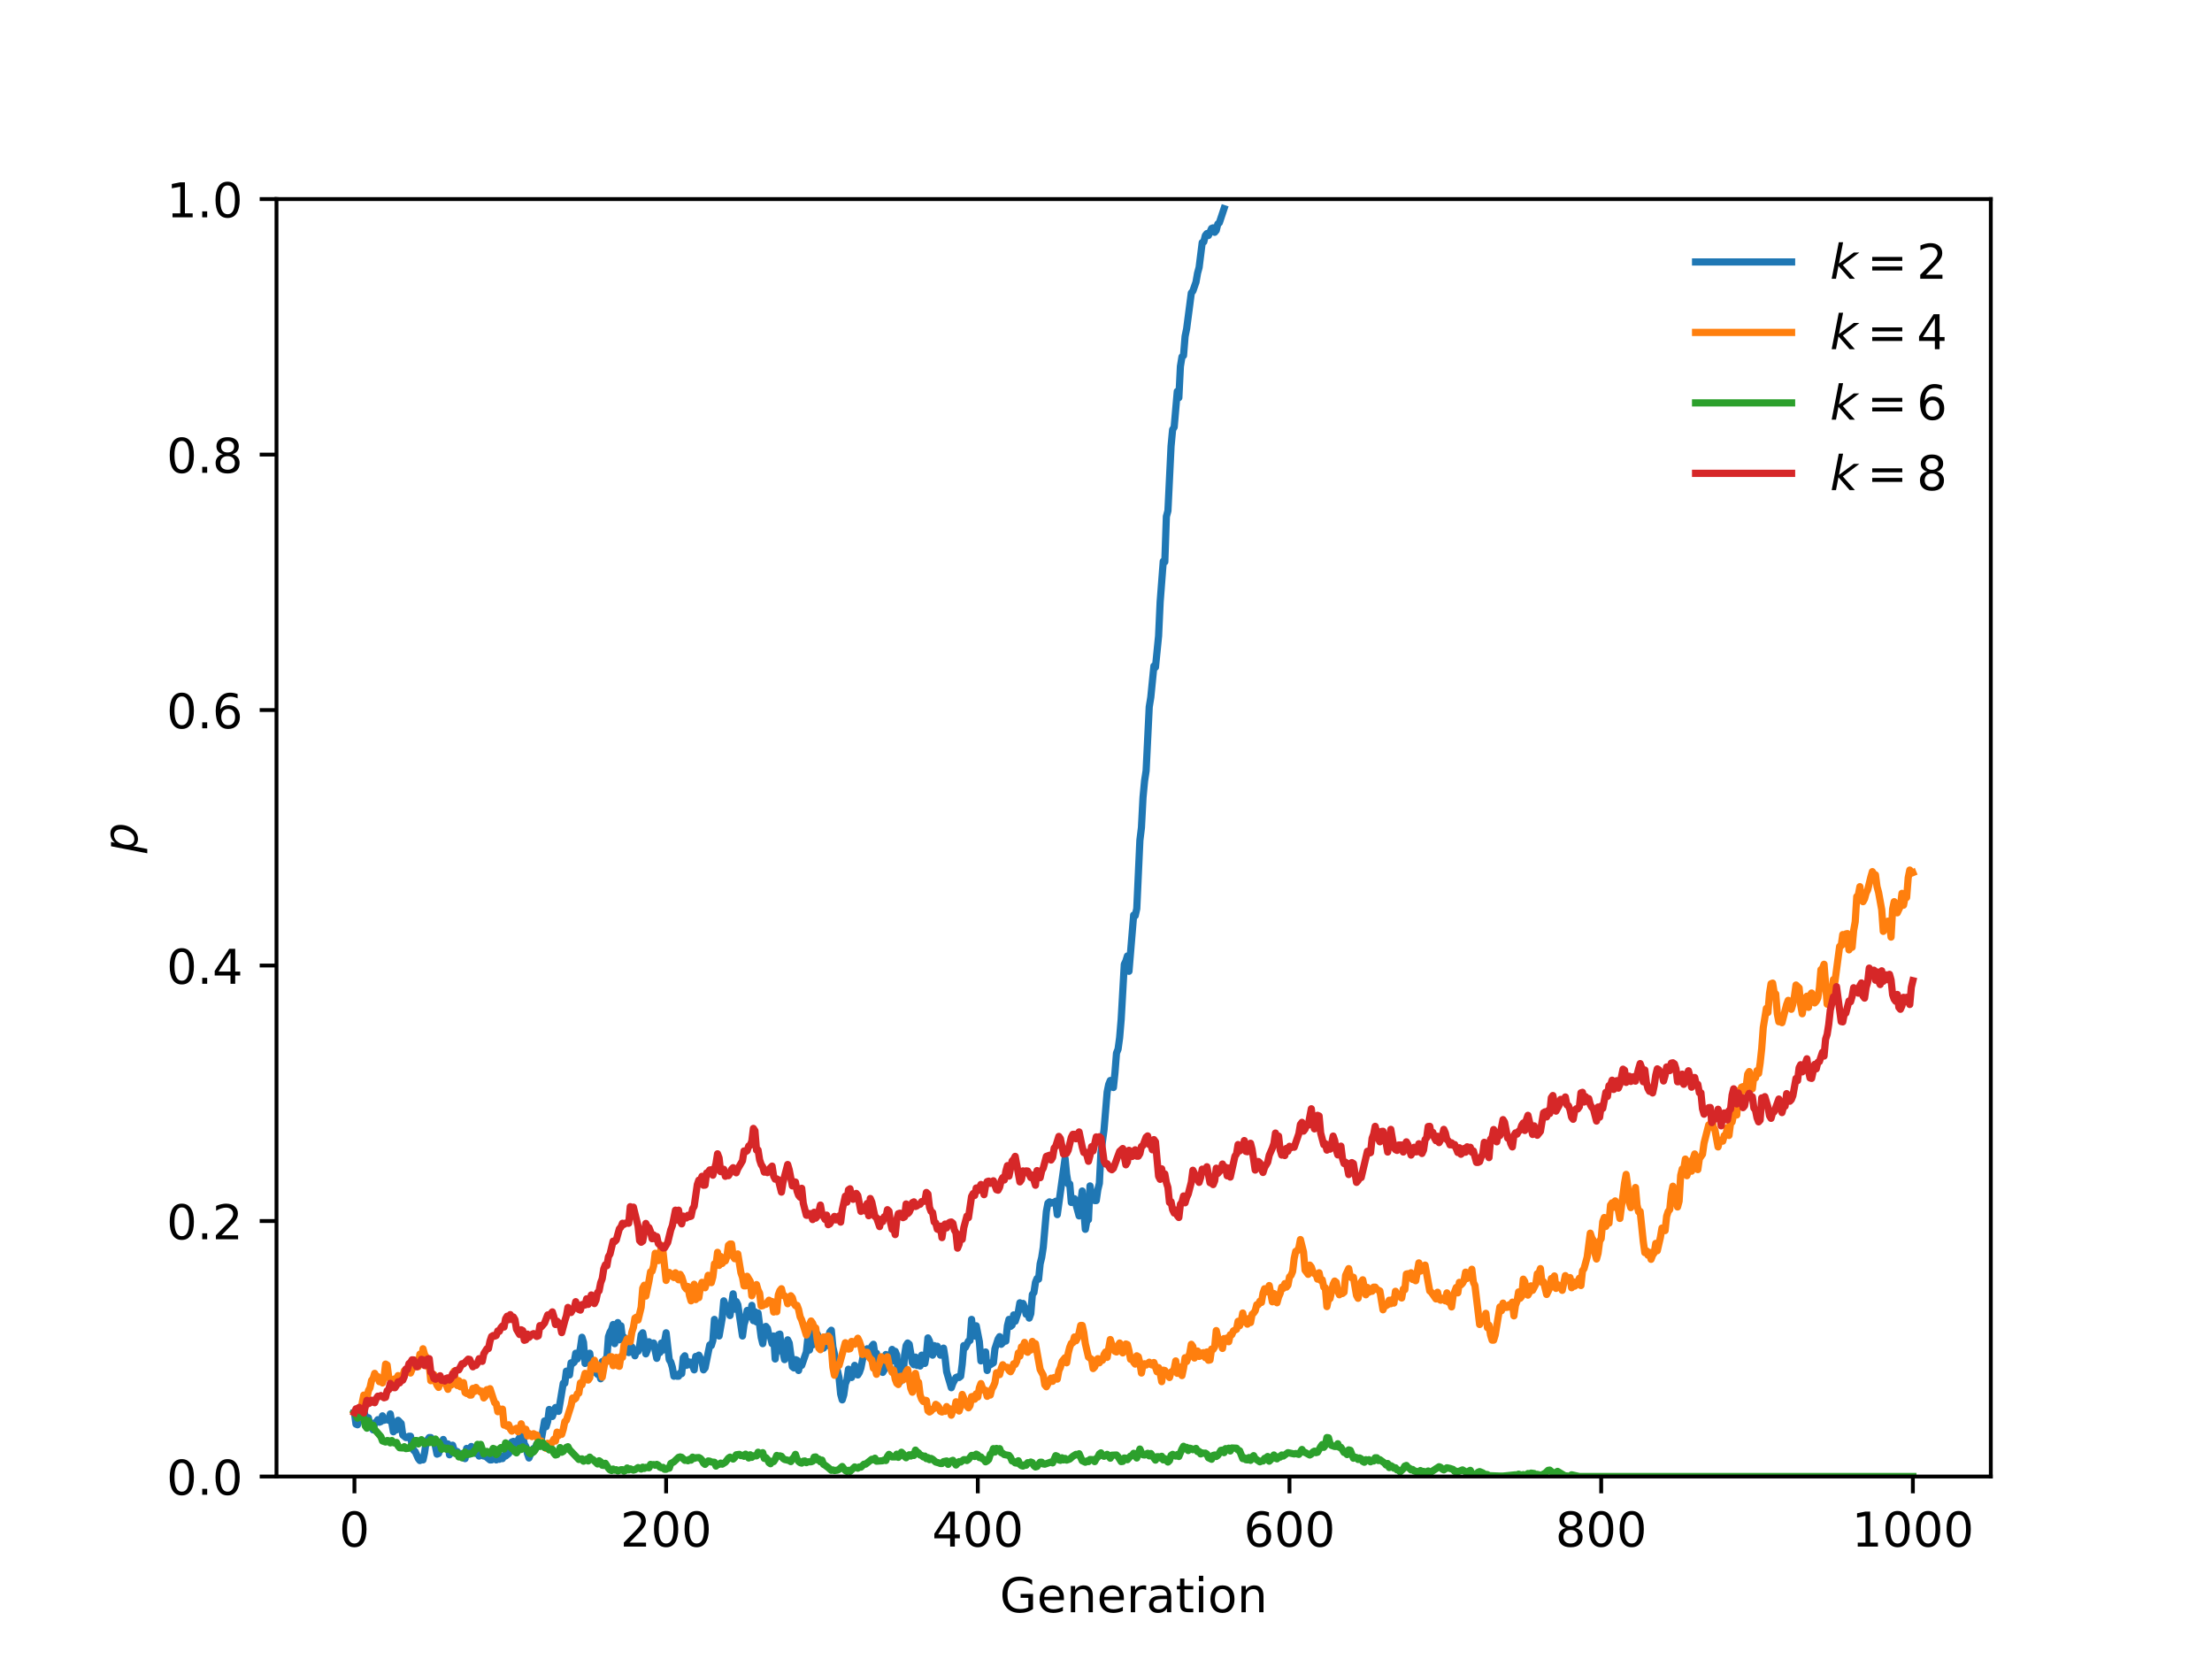 <?xml version="1.0" encoding="utf-8" standalone="no"?>
<!DOCTYPE svg PUBLIC "-//W3C//DTD SVG 1.1//EN"
  "http://www.w3.org/Graphics/SVG/1.1/DTD/svg11.dtd">
<!-- Created with matplotlib (http://matplotlib.org/) -->
<svg height="345.6pt" version="1.1" viewBox="0 0 460.8 345.6" width="460.8pt" xmlns="http://www.w3.org/2000/svg" xmlns:xlink="http://www.w3.org/1999/xlink">
 <defs>
  <style type="text/css">
*{stroke-linecap:butt;stroke-linejoin:round;}
  </style>
 </defs>
 <g id="figure_1">
  <g id="patch_1">
   <path d="M 0 345.6 
L 460.8 345.6 
L 460.8 0 
L 0 0 
z
" style="fill:#ffffff;"/>
  </g>
  <g id="axes_1">
   <g id="patch_2">
    <path d="M 57.6 307.584 
L 414.72 307.584 
L 414.72 41.472 
L 57.6 41.472 
z
" style="fill:#ffffff;"/>
   </g>
   <g id="matplotlib.axis_1">
    <g id="xtick_1">
     <g id="line2d_1">
      <defs>
       <path d="M 0 0 
L 0 3.5 
" id="m382e469e65" style="stroke:#000000;stroke-width:0.8;"/>
      </defs>
      <g>
       <use style="stroke:#000000;stroke-width:0.8;" x="73.833" xlink:href="#m382e469e65" y="307.584"/>
      </g>
     </g>
     <g id="text_1">
      <!-- 0 -->
      <defs>
       <path d="M 31.781 66.406 
Q 24.172 66.406 20.328 58.906 
Q 16.5 51.422 16.5 36.375 
Q 16.5 21.391 20.328 13.891 
Q 24.172 6.391 31.781 6.391 
Q 39.453 6.391 43.281 13.891 
Q 47.125 21.391 47.125 36.375 
Q 47.125 51.422 43.281 58.906 
Q 39.453 66.406 31.781 66.406 
z
M 31.781 74.219 
Q 44.047 74.219 50.516 64.516 
Q 56.984 54.828 56.984 36.375 
Q 56.984 17.969 50.516 8.266 
Q 44.047 -1.422 31.781 -1.422 
Q 19.531 -1.422 13.062 8.266 
Q 6.594 17.969 6.594 36.375 
Q 6.594 54.828 13.062 64.516 
Q 19.531 74.219 31.781 74.219 
z
" id="DejaVuSans-30"/>
      </defs>
      <g transform="translate(70.651 322.182)scale(0.1 -0.1)">
       <use xlink:href="#DejaVuSans-30"/>
      </g>
     </g>
    </g>
    <g id="xtick_2">
     <g id="line2d_2">
      <g>
       <use style="stroke:#000000;stroke-width:0.8;" x="138.764" xlink:href="#m382e469e65" y="307.584"/>
      </g>
     </g>
     <g id="text_2">
      <!-- 200 -->
      <defs>
       <path d="M 19.188 8.297 
L 53.609 8.297 
L 53.609 0 
L 7.328 0 
L 7.328 8.297 
Q 12.938 14.109 22.625 23.891 
Q 32.328 33.688 34.812 36.531 
Q 39.547 41.844 41.422 45.531 
Q 43.312 49.219 43.312 52.781 
Q 43.312 58.594 39.234 62.25 
Q 35.156 65.922 28.609 65.922 
Q 23.969 65.922 18.812 64.312 
Q 13.672 62.703 7.812 59.422 
L 7.812 69.391 
Q 13.766 71.781 18.938 73 
Q 24.125 74.219 28.422 74.219 
Q 39.75 74.219 46.484 68.547 
Q 53.219 62.891 53.219 53.422 
Q 53.219 48.922 51.531 44.891 
Q 49.859 40.875 45.406 35.406 
Q 44.188 33.984 37.641 27.219 
Q 31.109 20.453 19.188 8.297 
z
" id="DejaVuSans-32"/>
      </defs>
      <g transform="translate(129.22 322.182)scale(0.1 -0.1)">
       <use xlink:href="#DejaVuSans-32"/>
       <use x="63.623" xlink:href="#DejaVuSans-30"/>
       <use x="127.246" xlink:href="#DejaVuSans-30"/>
      </g>
     </g>
    </g>
    <g id="xtick_3">
     <g id="line2d_3">
      <g>
       <use style="stroke:#000000;stroke-width:0.8;" x="203.695" xlink:href="#m382e469e65" y="307.584"/>
      </g>
     </g>
     <g id="text_3">
      <!-- 400 -->
      <defs>
       <path d="M 37.797 64.312 
L 12.891 25.391 
L 37.797 25.391 
z
M 35.203 72.906 
L 47.609 72.906 
L 47.609 25.391 
L 58.016 25.391 
L 58.016 17.188 
L 47.609 17.188 
L 47.609 0 
L 37.797 0 
L 37.797 17.188 
L 4.891 17.188 
L 4.891 26.703 
z
" id="DejaVuSans-34"/>
      </defs>
      <g transform="translate(194.151 322.182)scale(0.1 -0.1)">
       <use xlink:href="#DejaVuSans-34"/>
       <use x="63.623" xlink:href="#DejaVuSans-30"/>
       <use x="127.246" xlink:href="#DejaVuSans-30"/>
      </g>
     </g>
    </g>
    <g id="xtick_4">
     <g id="line2d_4">
      <g>
       <use style="stroke:#000000;stroke-width:0.8;" x="268.625" xlink:href="#m382e469e65" y="307.584"/>
      </g>
     </g>
     <g id="text_4">
      <!-- 600 -->
      <defs>
       <path d="M 33.016 40.375 
Q 26.375 40.375 22.484 35.828 
Q 18.609 31.297 18.609 23.391 
Q 18.609 15.531 22.484 10.953 
Q 26.375 6.391 33.016 6.391 
Q 39.656 6.391 43.531 10.953 
Q 47.406 15.531 47.406 23.391 
Q 47.406 31.297 43.531 35.828 
Q 39.656 40.375 33.016 40.375 
z
M 52.594 71.297 
L 52.594 62.312 
Q 48.875 64.062 45.094 64.984 
Q 41.312 65.922 37.594 65.922 
Q 27.828 65.922 22.672 59.328 
Q 17.531 52.734 16.797 39.406 
Q 19.672 43.656 24.016 45.922 
Q 28.375 48.188 33.594 48.188 
Q 44.578 48.188 50.953 41.516 
Q 57.328 34.859 57.328 23.391 
Q 57.328 12.156 50.688 5.359 
Q 44.047 -1.422 33.016 -1.422 
Q 20.359 -1.422 13.672 8.266 
Q 6.984 17.969 6.984 36.375 
Q 6.984 53.656 15.188 63.938 
Q 23.391 74.219 37.203 74.219 
Q 40.922 74.219 44.703 73.484 
Q 48.484 72.75 52.594 71.297 
z
" id="DejaVuSans-36"/>
      </defs>
      <g transform="translate(259.082 322.182)scale(0.1 -0.1)">
       <use xlink:href="#DejaVuSans-36"/>
       <use x="63.623" xlink:href="#DejaVuSans-30"/>
       <use x="127.246" xlink:href="#DejaVuSans-30"/>
      </g>
     </g>
    </g>
    <g id="xtick_5">
     <g id="line2d_5">
      <g>
       <use style="stroke:#000000;stroke-width:0.8;" x="333.556" xlink:href="#m382e469e65" y="307.584"/>
      </g>
     </g>
     <g id="text_5">
      <!-- 800 -->
      <defs>
       <path d="M 31.781 34.625 
Q 24.75 34.625 20.719 30.859 
Q 16.703 27.094 16.703 20.516 
Q 16.703 13.922 20.719 10.156 
Q 24.75 6.391 31.781 6.391 
Q 38.812 6.391 42.859 10.172 
Q 46.922 13.969 46.922 20.516 
Q 46.922 27.094 42.891 30.859 
Q 38.875 34.625 31.781 34.625 
z
M 21.922 38.812 
Q 15.578 40.375 12.031 44.719 
Q 8.5 49.078 8.5 55.328 
Q 8.5 64.062 14.719 69.141 
Q 20.953 74.219 31.781 74.219 
Q 42.672 74.219 48.875 69.141 
Q 55.078 64.062 55.078 55.328 
Q 55.078 49.078 51.531 44.719 
Q 48 40.375 41.703 38.812 
Q 48.828 37.156 52.797 32.312 
Q 56.781 27.484 56.781 20.516 
Q 56.781 9.906 50.312 4.234 
Q 43.844 -1.422 31.781 -1.422 
Q 19.734 -1.422 13.25 4.234 
Q 6.781 9.906 6.781 20.516 
Q 6.781 27.484 10.781 32.312 
Q 14.797 37.156 21.922 38.812 
z
M 18.312 54.391 
Q 18.312 48.734 21.844 45.562 
Q 25.391 42.391 31.781 42.391 
Q 38.141 42.391 41.719 45.562 
Q 45.312 48.734 45.312 54.391 
Q 45.312 60.062 41.719 63.234 
Q 38.141 66.406 31.781 66.406 
Q 25.391 66.406 21.844 63.234 
Q 18.312 60.062 18.312 54.391 
z
" id="DejaVuSans-38"/>
      </defs>
      <g transform="translate(324.013 322.182)scale(0.1 -0.1)">
       <use xlink:href="#DejaVuSans-38"/>
       <use x="63.623" xlink:href="#DejaVuSans-30"/>
       <use x="127.246" xlink:href="#DejaVuSans-30"/>
      </g>
     </g>
    </g>
    <g id="xtick_6">
     <g id="line2d_6">
      <g>
       <use style="stroke:#000000;stroke-width:0.8;" x="398.487" xlink:href="#m382e469e65" y="307.584"/>
      </g>
     </g>
     <g id="text_6">
      <!-- 1000 -->
      <defs>
       <path d="M 12.406 8.297 
L 28.516 8.297 
L 28.516 63.922 
L 10.984 60.406 
L 10.984 69.391 
L 28.422 72.906 
L 38.281 72.906 
L 38.281 8.297 
L 54.391 8.297 
L 54.391 0 
L 12.406 0 
z
" id="DejaVuSans-31"/>
      </defs>
      <g transform="translate(385.762 322.182)scale(0.1 -0.1)">
       <use xlink:href="#DejaVuSans-31"/>
       <use x="63.623" xlink:href="#DejaVuSans-30"/>
       <use x="127.246" xlink:href="#DejaVuSans-30"/>
       <use x="190.869" xlink:href="#DejaVuSans-30"/>
      </g>
     </g>
    </g>
    <g id="text_7">
     <!-- Generation -->
     <defs>
      <path d="M 59.516 10.406 
L 59.516 29.984 
L 43.406 29.984 
L 43.406 38.094 
L 69.281 38.094 
L 69.281 6.781 
Q 63.578 2.734 56.688 0.656 
Q 49.812 -1.422 42 -1.422 
Q 24.906 -1.422 15.25 8.562 
Q 5.609 18.562 5.609 36.375 
Q 5.609 54.25 15.25 64.234 
Q 24.906 74.219 42 74.219 
Q 49.125 74.219 55.547 72.453 
Q 61.969 70.703 67.391 67.281 
L 67.391 56.781 
Q 61.922 61.422 55.766 63.766 
Q 49.609 66.109 42.828 66.109 
Q 29.438 66.109 22.719 58.641 
Q 16.016 51.172 16.016 36.375 
Q 16.016 21.625 22.719 14.156 
Q 29.438 6.688 42.828 6.688 
Q 48.047 6.688 52.141 7.594 
Q 56.25 8.5 59.516 10.406 
z
" id="DejaVuSans-47"/>
      <path d="M 56.203 29.594 
L 56.203 25.203 
L 14.891 25.203 
Q 15.484 15.922 20.484 11.062 
Q 25.484 6.203 34.422 6.203 
Q 39.594 6.203 44.453 7.469 
Q 49.312 8.734 54.109 11.281 
L 54.109 2.781 
Q 49.266 0.734 44.188 -0.344 
Q 39.109 -1.422 33.891 -1.422 
Q 20.797 -1.422 13.156 6.188 
Q 5.516 13.812 5.516 26.812 
Q 5.516 40.234 12.766 48.109 
Q 20.016 56 32.328 56 
Q 43.359 56 49.781 48.891 
Q 56.203 41.797 56.203 29.594 
z
M 47.219 32.234 
Q 47.125 39.594 43.094 43.984 
Q 39.062 48.391 32.422 48.391 
Q 24.906 48.391 20.391 44.141 
Q 15.875 39.891 15.188 32.172 
z
" id="DejaVuSans-65"/>
      <path d="M 54.891 33.016 
L 54.891 0 
L 45.906 0 
L 45.906 32.719 
Q 45.906 40.484 42.875 44.328 
Q 39.844 48.188 33.797 48.188 
Q 26.516 48.188 22.312 43.547 
Q 18.109 38.922 18.109 30.906 
L 18.109 0 
L 9.078 0 
L 9.078 54.688 
L 18.109 54.688 
L 18.109 46.188 
Q 21.344 51.125 25.703 53.562 
Q 30.078 56 35.797 56 
Q 45.219 56 50.047 50.172 
Q 54.891 44.344 54.891 33.016 
z
" id="DejaVuSans-6e"/>
      <path d="M 41.109 46.297 
Q 39.594 47.172 37.812 47.578 
Q 36.031 48 33.891 48 
Q 26.266 48 22.188 43.047 
Q 18.109 38.094 18.109 28.812 
L 18.109 0 
L 9.078 0 
L 9.078 54.688 
L 18.109 54.688 
L 18.109 46.188 
Q 20.953 51.172 25.484 53.578 
Q 30.031 56 36.531 56 
Q 37.453 56 38.578 55.875 
Q 39.703 55.766 41.062 55.516 
z
" id="DejaVuSans-72"/>
      <path d="M 34.281 27.484 
Q 23.391 27.484 19.188 25 
Q 14.984 22.516 14.984 16.5 
Q 14.984 11.719 18.141 8.906 
Q 21.297 6.109 26.703 6.109 
Q 34.188 6.109 38.703 11.406 
Q 43.219 16.703 43.219 25.484 
L 43.219 27.484 
z
M 52.203 31.203 
L 52.203 0 
L 43.219 0 
L 43.219 8.297 
Q 40.141 3.328 35.547 0.953 
Q 30.953 -1.422 24.312 -1.422 
Q 15.922 -1.422 10.953 3.297 
Q 6 8.016 6 15.922 
Q 6 25.141 12.172 29.828 
Q 18.359 34.516 30.609 34.516 
L 43.219 34.516 
L 43.219 35.406 
Q 43.219 41.609 39.141 45 
Q 35.062 48.391 27.688 48.391 
Q 23 48.391 18.547 47.266 
Q 14.109 46.141 10.016 43.891 
L 10.016 52.203 
Q 14.938 54.109 19.578 55.047 
Q 24.219 56 28.609 56 
Q 40.484 56 46.344 49.844 
Q 52.203 43.703 52.203 31.203 
z
" id="DejaVuSans-61"/>
      <path d="M 18.312 70.219 
L 18.312 54.688 
L 36.812 54.688 
L 36.812 47.703 
L 18.312 47.703 
L 18.312 18.016 
Q 18.312 11.328 20.141 9.422 
Q 21.969 7.516 27.594 7.516 
L 36.812 7.516 
L 36.812 0 
L 27.594 0 
Q 17.188 0 13.234 3.875 
Q 9.281 7.766 9.281 18.016 
L 9.281 47.703 
L 2.688 47.703 
L 2.688 54.688 
L 9.281 54.688 
L 9.281 70.219 
z
" id="DejaVuSans-74"/>
      <path d="M 9.422 54.688 
L 18.406 54.688 
L 18.406 0 
L 9.422 0 
z
M 9.422 75.984 
L 18.406 75.984 
L 18.406 64.594 
L 9.422 64.594 
z
" id="DejaVuSans-69"/>
      <path d="M 30.609 48.391 
Q 23.391 48.391 19.188 42.75 
Q 14.984 37.109 14.984 27.297 
Q 14.984 17.484 19.156 11.844 
Q 23.344 6.203 30.609 6.203 
Q 37.797 6.203 41.984 11.859 
Q 46.188 17.531 46.188 27.297 
Q 46.188 37.016 41.984 42.703 
Q 37.797 48.391 30.609 48.391 
z
M 30.609 56 
Q 42.328 56 49.016 48.375 
Q 55.719 40.766 55.719 27.297 
Q 55.719 13.875 49.016 6.219 
Q 42.328 -1.422 30.609 -1.422 
Q 18.844 -1.422 12.172 6.219 
Q 5.516 13.875 5.516 27.297 
Q 5.516 40.766 12.172 48.375 
Q 18.844 56 30.609 56 
z
" id="DejaVuSans-6f"/>
     </defs>
     <g transform="translate(208.267 335.861)scale(0.1 -0.1)">
      <use xlink:href="#DejaVuSans-47"/>
      <use x="77.49" xlink:href="#DejaVuSans-65"/>
      <use x="139.014" xlink:href="#DejaVuSans-6e"/>
      <use x="202.393" xlink:href="#DejaVuSans-65"/>
      <use x="263.916" xlink:href="#DejaVuSans-72"/>
      <use x="305.029" xlink:href="#DejaVuSans-61"/>
      <use x="366.309" xlink:href="#DejaVuSans-74"/>
      <use x="405.518" xlink:href="#DejaVuSans-69"/>
      <use x="433.301" xlink:href="#DejaVuSans-6f"/>
      <use x="494.482" xlink:href="#DejaVuSans-6e"/>
     </g>
    </g>
   </g>
   <g id="matplotlib.axis_2">
    <g id="ytick_1">
     <g id="line2d_7">
      <defs>
       <path d="M 0 0 
L -3.5 0 
" id="m8834956248" style="stroke:#000000;stroke-width:0.8;"/>
      </defs>
      <g>
       <use style="stroke:#000000;stroke-width:0.8;" x="57.6" xlink:href="#m8834956248" y="307.584"/>
      </g>
     </g>
     <g id="text_8">
      <!-- 0.0 -->
      <defs>
       <path d="M 10.688 12.406 
L 21 12.406 
L 21 0 
L 10.688 0 
z
" id="DejaVuSans-2e"/>
      </defs>
      <g transform="translate(34.697 311.383)scale(0.1 -0.1)">
       <use xlink:href="#DejaVuSans-30"/>
       <use x="63.623" xlink:href="#DejaVuSans-2e"/>
       <use x="95.41" xlink:href="#DejaVuSans-30"/>
      </g>
     </g>
    </g>
    <g id="ytick_2">
     <g id="line2d_8">
      <g>
       <use style="stroke:#000000;stroke-width:0.8;" x="57.6" xlink:href="#m8834956248" y="254.362"/>
      </g>
     </g>
     <g id="text_9">
      <!-- 0.2 -->
      <g transform="translate(34.697 258.161)scale(0.1 -0.1)">
       <use xlink:href="#DejaVuSans-30"/>
       <use x="63.623" xlink:href="#DejaVuSans-2e"/>
       <use x="95.41" xlink:href="#DejaVuSans-32"/>
      </g>
     </g>
    </g>
    <g id="ytick_3">
     <g id="line2d_9">
      <g>
       <use style="stroke:#000000;stroke-width:0.8;" x="57.6" xlink:href="#m8834956248" y="201.139"/>
      </g>
     </g>
     <g id="text_10">
      <!-- 0.4 -->
      <g transform="translate(34.697 204.938)scale(0.1 -0.1)">
       <use xlink:href="#DejaVuSans-30"/>
       <use x="63.623" xlink:href="#DejaVuSans-2e"/>
       <use x="95.41" xlink:href="#DejaVuSans-34"/>
      </g>
     </g>
    </g>
    <g id="ytick_4">
     <g id="line2d_10">
      <g>
       <use style="stroke:#000000;stroke-width:0.8;" x="57.6" xlink:href="#m8834956248" y="147.917"/>
      </g>
     </g>
     <g id="text_11">
      <!-- 0.6 -->
      <g transform="translate(34.697 151.716)scale(0.1 -0.1)">
       <use xlink:href="#DejaVuSans-30"/>
       <use x="63.623" xlink:href="#DejaVuSans-2e"/>
       <use x="95.41" xlink:href="#DejaVuSans-36"/>
      </g>
     </g>
    </g>
    <g id="ytick_5">
     <g id="line2d_11">
      <g>
       <use style="stroke:#000000;stroke-width:0.8;" x="57.6" xlink:href="#m8834956248" y="94.694"/>
      </g>
     </g>
     <g id="text_12">
      <!-- 0.8 -->
      <g transform="translate(34.697 98.494)scale(0.1 -0.1)">
       <use xlink:href="#DejaVuSans-30"/>
       <use x="63.623" xlink:href="#DejaVuSans-2e"/>
       <use x="95.41" xlink:href="#DejaVuSans-38"/>
      </g>
     </g>
    </g>
    <g id="ytick_6">
     <g id="line2d_12">
      <g>
       <use style="stroke:#000000;stroke-width:0.8;" x="57.6" xlink:href="#m8834956248" y="41.472"/>
      </g>
     </g>
     <g id="text_13">
      <!-- 1.0 -->
      <g transform="translate(34.697 45.271)scale(0.1 -0.1)">
       <use xlink:href="#DejaVuSans-31"/>
       <use x="63.623" xlink:href="#DejaVuSans-2e"/>
       <use x="95.41" xlink:href="#DejaVuSans-30"/>
      </g>
     </g>
    </g>
    <g id="text_14">
     <!-- $p$ -->
     <defs>
      <path d="M 49.609 33.688 
Q 49.609 40.875 46.484 44.672 
Q 43.359 48.484 37.5 48.484 
Q 33.5 48.484 29.859 46.438 
Q 26.219 44.391 23.391 40.484 
Q 20.609 36.625 18.938 31.156 
Q 17.281 25.688 17.281 20.312 
Q 17.281 13.484 20.406 9.797 
Q 23.531 6.109 29.297 6.109 
Q 33.547 6.109 37.188 8.109 
Q 40.828 10.109 43.406 13.922 
Q 46.188 17.922 47.891 23.344 
Q 49.609 28.766 49.609 33.688 
z
M 21.781 46.391 
Q 25.391 51.125 30.297 53.562 
Q 35.203 56 41.219 56 
Q 49.609 56 54.25 50.5 
Q 58.891 45.016 58.891 35.109 
Q 58.891 27 56 19.656 
Q 53.125 12.312 47.703 6.5 
Q 44.094 2.641 39.547 0.609 
Q 35.016 -1.422 29.984 -1.422 
Q 24.172 -1.422 20.219 1 
Q 16.266 3.422 14.312 8.203 
L 8.688 -20.797 
L -0.297 -20.797 
L 14.406 54.688 
L 23.391 54.688 
z
" id="DejaVuSans-Oblique-70"/>
     </defs>
     <g transform="translate(28.597 177.728)rotate(-90)scale(0.1 -0.1)">
      <use xlink:href="#DejaVuSans-Oblique-70"/>
     </g>
    </g>
   </g>
   <g id="line2d_13">
    <path clip-path="url(#pafbe6abe62)" d="M 73.833 294.278 
L 74.157 296.673 
L 74.482 296.806 
L 74.807 295.742 
L 75.131 295.077 
L 75.456 295.343 
L 75.781 293.879 
L 76.43 296.274 
L 76.755 295.343 
L 77.079 297.339 
L 77.404 297.339 
L 77.729 297.871 
L 78.053 296.407 
L 78.378 296.274 
L 78.703 295.742 
L 79.027 296.274 
L 79.352 296.141 
L 79.677 294.944 
L 80.001 295.875 
L 80.326 295.742 
L 80.65 295.742 
L 80.975 295.875 
L 81.3 294.545 
L 81.949 298.27 
L 82.274 297.206 
L 82.598 297.871 
L 82.923 295.875 
L 83.572 296.54 
L 83.897 298.935 
L 84.546 299.468 
L 84.871 299.468 
L 85.196 299.201 
L 85.52 299.201 
L 85.845 301.064 
L 86.17 302.129 
L 86.494 302.395 
L 87.144 303.858 
L 87.468 304.258 
L 87.793 303.725 
L 88.118 304.125 
L 88.442 302.661 
L 88.767 300.399 
L 89.416 299.468 
L 89.741 299.468 
L 90.065 300 
L 90.39 300.266 
L 90.715 301.33 
L 91.039 302.927 
L 91.364 302.794 
L 92.338 299.867 
L 92.663 300.798 
L 92.987 301.064 
L 93.312 300.798 
L 93.637 303.06 
L 93.961 302.262 
L 94.286 301.064 
L 94.611 302.129 
L 95.26 302.395 
L 95.585 303.326 
L 95.909 302.794 
L 96.234 303.06 
L 96.559 303.725 
L 96.883 303.858 
L 97.208 301.73 
L 97.857 302.927 
L 98.182 301.33 
L 98.506 302.129 
L 98.831 301.73 
L 99.156 302.794 
L 99.48 302.661 
L 99.805 303.326 
L 100.13 302.528 
L 100.454 303.193 
L 100.779 303.326 
L 101.104 303.326 
L 102.078 304.125 
L 102.402 304.125 
L 102.727 303.193 
L 103.052 302.661 
L 103.376 304.125 
L 103.701 303.725 
L 104.026 303.991 
L 104.35 303.725 
L 104.675 303.858 
L 105 303.193 
L 105.324 303.326 
L 105.974 302.794 
L 106.298 301.197 
L 106.623 300.399 
L 106.947 300.266 
L 107.272 300.931 
L 107.597 301.064 
L 107.921 300 
L 108.246 299.468 
L 108.571 300 
L 108.895 299.068 
L 109.22 300.798 
L 109.545 301.33 
L 109.869 302.794 
L 110.194 303.725 
L 110.519 302.927 
L 110.843 302.661 
L 111.168 301.73 
L 111.493 301.863 
L 111.817 300.798 
L 112.142 300.399 
L 112.467 299.468 
L 112.791 299.734 
L 113.441 296.008 
L 113.765 297.206 
L 114.09 296.141 
L 114.415 293.613 
L 114.739 294.012 
L 115.064 295.077 
L 115.713 293.214 
L 116.038 293.879 
L 116.362 294.012 
L 117.336 288.158 
L 117.661 288.158 
L 117.986 285.63 
L 118.31 285.896 
L 118.635 286.428 
L 118.96 283.9 
L 119.284 284.033 
L 119.609 283.767 
L 119.934 281.904 
L 120.258 283.102 
L 120.583 282.303 
L 120.908 280.84 
L 121.232 278.578 
L 121.557 279.642 
L 121.882 284.033 
L 122.206 282.037 
L 122.531 282.569 
L 122.856 281.904 
L 123.18 284.698 
L 123.505 284.432 
L 123.83 285.63 
L 124.479 286.295 
L 124.803 286.162 
L 125.128 287.226 
L 125.453 283.634 
L 125.777 284.166 
L 126.102 283.102 
L 126.427 282.836 
L 126.751 278.445 
L 127.076 277.513 
L 127.401 276.981 
L 127.725 275.917 
L 128.05 279.908 
L 128.375 278.179 
L 128.699 275.518 
L 129.024 279.11 
L 129.349 276.183 
L 129.673 278.844 
L 129.998 278.578 
L 130.323 279.908 
L 130.647 279.243 
L 130.972 281.771 
L 131.297 280.308 
L 131.621 280.574 
L 132.271 282.436 
L 132.595 281.239 
L 132.92 281.505 
L 133.245 280.308 
L 133.569 278.046 
L 133.894 277.646 
L 134.218 279.509 
L 134.543 282.037 
L 134.868 281.239 
L 135.192 279.509 
L 135.517 280.308 
L 135.842 280.441 
L 136.166 279.775 
L 136.816 282.969 
L 137.14 281.505 
L 137.465 281.771 
L 137.79 279.775 
L 138.114 281.239 
L 138.764 277.646 
L 139.413 283.235 
L 139.738 283.767 
L 140.062 284.831 
L 140.387 286.694 
L 140.712 286.295 
L 141.036 286.694 
L 141.361 286.694 
L 141.686 286.029 
L 142.01 286.162 
L 142.335 282.836 
L 142.659 282.436 
L 142.984 284.432 
L 143.309 283.634 
L 143.633 284.299 
L 143.958 283.767 
L 144.283 284.432 
L 144.607 285.364 
L 144.932 282.569 
L 145.257 282.836 
L 145.581 282.303 
L 146.231 283.634 
L 146.555 285.364 
L 146.88 284.964 
L 147.854 280.174 
L 148.179 280.308 
L 148.503 279.243 
L 148.828 274.852 
L 149.153 276.582 
L 149.477 276.848 
L 149.802 278.312 
L 150.451 274.586 
L 150.776 270.994 
L 151.425 272.856 
L 151.75 272.59 
L 152.074 274.054 
L 152.724 269.53 
L 153.048 272.723 
L 153.373 271.127 
L 153.698 271.792 
L 154.672 278.312 
L 154.996 275.917 
L 155.321 274.852 
L 155.646 272.989 
L 155.97 274.054 
L 156.295 274.32 
L 156.62 271.925 
L 156.944 275.118 
L 157.269 273.256 
L 157.594 275.384 
L 157.918 273.522 
L 158.568 278.578 
L 158.892 279.908 
L 159.217 277.513 
L 159.542 276.316 
L 159.866 276.715 
L 160.191 278.179 
L 160.515 278.578 
L 160.84 279.908 
L 161.165 278.312 
L 161.489 283.102 
L 161.814 279.642 
L 162.139 278.046 
L 162.463 277.913 
L 162.788 281.505 
L 163.113 281.638 
L 163.437 283.235 
L 163.762 282.17 
L 164.087 279.11 
L 164.411 279.775 
L 165.061 284.698 
L 165.385 284.964 
L 165.71 283.235 
L 166.035 283.368 
L 166.359 285.497 
L 166.684 283.9 
L 167.009 284.432 
L 167.658 282.569 
L 167.983 281.638 
L 168.307 278.578 
L 168.632 281.239 
L 168.957 279.376 
L 169.281 280.174 
L 169.606 276.449 
L 169.93 277.779 
L 170.255 277.913 
L 170.904 279.642 
L 171.229 279.11 
L 171.554 280.84 
L 171.878 280.308 
L 172.203 278.445 
L 172.528 280.308 
L 172.852 277.513 
L 173.177 277.114 
L 173.502 280.574 
L 173.826 282.037 
L 174.151 284.964 
L 174.476 285.63 
L 174.8 287.093 
L 175.125 290.42 
L 175.45 291.617 
L 175.774 290.553 
L 176.099 288.291 
L 176.424 287.493 
L 176.748 285.231 
L 177.073 285.896 
L 177.398 286.96 
L 177.722 285.896 
L 178.047 284.432 
L 178.696 286.428 
L 179.021 285.896 
L 179.345 284.964 
L 179.995 281.638 
L 180.644 280.973 
L 180.969 282.17 
L 181.293 282.037 
L 181.618 280.441 
L 181.943 280.041 
L 182.267 282.17 
L 182.592 281.904 
L 182.917 284.698 
L 183.241 284.432 
L 183.566 285.63 
L 183.891 285.896 
L 184.215 285.364 
L 184.54 282.17 
L 184.865 283.767 
L 185.189 284.432 
L 185.839 281.106 
L 186.163 283.501 
L 186.488 281.505 
L 186.813 282.303 
L 187.137 286.561 
L 187.462 287.892 
L 187.786 286.295 
L 188.111 287.226 
L 188.436 282.303 
L 188.76 280.308 
L 189.085 279.775 
L 189.41 280.041 
L 190.059 283.9 
L 190.384 284.299 
L 190.708 282.703 
L 191.033 284.432 
L 191.358 284.432 
L 191.682 284.565 
L 192.007 282.303 
L 192.656 284.033 
L 192.981 282.17 
L 193.306 278.711 
L 193.63 279.376 
L 193.955 281.239 
L 194.28 282.303 
L 194.604 280.308 
L 194.929 281.638 
L 195.254 280.441 
L 195.903 282.303 
L 196.552 280.84 
L 196.877 282.836 
L 197.201 285.763 
L 198.175 289.089 
L 198.5 288.158 
L 199.149 286.96 
L 199.474 286.827 
L 199.799 286.96 
L 200.123 286.694 
L 200.448 284.166 
L 200.773 280.308 
L 201.097 280.707 
L 201.747 279.376 
L 202.071 279.243 
L 202.396 274.852 
L 202.721 278.179 
L 203.045 278.312 
L 203.37 276.183 
L 204.019 279.509 
L 204.344 283.501 
L 204.669 282.703 
L 204.993 282.703 
L 205.318 281.638 
L 205.642 285.497 
L 205.967 283.9 
L 206.292 284.299 
L 206.941 283.9 
L 207.266 280.973 
L 207.915 278.977 
L 208.24 278.445 
L 208.564 280.041 
L 209.214 279.376 
L 209.538 279.376 
L 209.863 276.183 
L 210.188 274.852 
L 210.512 276.316 
L 210.837 276.05 
L 211.162 273.921 
L 211.486 275.251 
L 212.136 273.256 
L 212.46 271.393 
L 212.785 272.191 
L 213.11 271.526 
L 213.434 272.324 
L 213.759 273.788 
L 214.083 272.989 
L 214.408 274.586 
L 214.733 273.655 
L 215.057 269.663 
L 215.382 269.264 
L 215.707 267.135 
L 216.031 266.337 
L 216.356 266.47 
L 216.681 263.276 
L 217.005 261.946 
L 217.33 259.817 
L 217.979 252.366 
L 218.304 250.636 
L 218.629 250.37 
L 218.953 250.636 
L 219.278 250.503 
L 219.603 250.636 
L 219.927 250.237 
L 220.252 253.031 
L 221.875 241.322 
L 222.2 244.649 
L 222.525 246.644 
L 222.849 246.644 
L 223.174 250.503 
L 223.498 249.971 
L 223.823 249.705 
L 224.797 253.297 
L 225.446 248.108 
L 226.096 256.091 
L 226.42 254.229 
L 226.745 254.095 
L 227.07 247.044 
L 227.394 249.039 
L 227.719 249.971 
L 228.044 250.104 
L 228.368 250.104 
L 228.693 247.842 
L 229.018 246.511 
L 229.342 240.125 
L 229.992 235.335 
L 230.641 227.484 
L 230.966 225.888 
L 231.29 225.089 
L 231.939 226.553 
L 232.264 223.493 
L 232.589 219.368 
L 232.913 218.57 
L 233.238 216.175 
L 233.563 212.316 
L 234.212 200.873 
L 234.537 200.208 
L 234.861 199.143 
L 235.186 202.337 
L 236.16 190.628 
L 236.485 190.761 
L 236.809 189.297 
L 237.459 175.06 
L 237.783 172.399 
L 238.108 166.145 
L 238.433 162.686 
L 238.757 160.557 
L 239.407 147.252 
L 239.731 145.256 
L 240.381 138.736 
L 240.705 139.002 
L 241.354 132.482 
L 241.679 125.43 
L 242.328 116.915 
L 242.653 117.048 
L 242.978 107.601 
L 243.302 106.403 
L 243.952 92.965 
L 244.276 89.505 
L 244.601 88.973 
L 245.25 81.522 
L 245.575 82.852 
L 245.9 76.333 
L 246.224 74.337 
L 246.549 74.071 
L 246.874 70.079 
L 247.198 68.482 
L 248.172 61.031 
L 248.497 60.632 
L 249.146 58.769 
L 249.471 56.906 
L 249.795 55.709 
L 250.445 50.52 
L 250.769 50.387 
L 251.094 49.056 
L 251.419 48.657 
L 251.743 49.056 
L 252.393 47.593 
L 252.717 47.46 
L 253.042 48.391 
L 253.367 47.992 
L 253.691 46.661 
L 254.016 46.395 
L 254.99 43.468 
L 254.99 43.468 
" style="fill:none;stroke:#1f77b4;stroke-linecap:square;stroke-width:1.5;"/>
   </g>
   <g id="line2d_14">
    <path clip-path="url(#pafbe6abe62)" d="M 73.833 294.278 
L 74.157 293.946 
L 74.807 295.276 
L 75.131 294.811 
L 75.456 292.216 
L 75.781 290.619 
L 76.105 290.686 
L 76.43 291.218 
L 76.755 289.688 
L 77.079 289.089 
L 77.404 287.559 
L 77.729 287.16 
L 78.053 286.095 
L 78.378 286.761 
L 78.703 286.761 
L 79.027 287.825 
L 79.352 287.825 
L 79.677 288.091 
L 80.001 286.894 
L 80.326 284.166 
L 80.65 284.366 
L 80.975 286.827 
L 81.3 287.293 
L 81.624 288.158 
L 82.274 287.226 
L 82.598 287.293 
L 82.923 286.561 
L 83.248 287.226 
L 83.572 286.827 
L 83.897 286.694 
L 84.222 285.563 
L 84.871 285.563 
L 85.196 285.696 
L 85.52 286.029 
L 85.845 285.231 
L 86.17 283.301 
L 86.494 284.233 
L 86.819 283.501 
L 87.144 284.698 
L 87.468 282.104 
L 87.793 283.301 
L 88.118 280.973 
L 88.442 282.17 
L 88.767 282.703 
L 89.091 284.698 
L 89.416 284.366 
L 89.741 287.626 
L 90.065 287.559 
L 90.39 286.362 
L 90.715 287.759 
L 91.039 288.557 
L 91.364 289.023 
L 91.689 287.825 
L 92.013 288.158 
L 92.663 287.759 
L 93.312 289.422 
L 93.637 287.426 
L 93.961 288.557 
L 94.286 286.295 
L 94.611 285.63 
L 94.935 288.224 
L 95.26 288.624 
L 95.585 287.626 
L 95.909 288.89 
L 96.234 288.091 
L 96.559 288.025 
L 96.883 290.087 
L 97.208 290.287 
L 97.533 290.154 
L 97.857 290.619 
L 98.182 290.619 
L 98.506 289.222 
L 98.831 289.888 
L 99.156 289.023 
L 99.48 289.688 
L 99.805 289.621 
L 100.13 290.021 
L 100.454 289.821 
L 100.779 291.218 
L 101.104 290.885 
L 101.428 289.488 
L 101.753 290.22 
L 102.078 289.289 
L 102.727 291.285 
L 103.052 292.216 
L 103.376 292.416 
L 103.701 294.079 
L 104.026 293.48 
L 104.35 293.946 
L 104.675 293.547 
L 105 296.873 
L 105.324 296.873 
L 105.649 297.139 
L 105.974 296.806 
L 106.298 297.671 
L 106.623 298.137 
L 106.947 297.804 
L 107.272 297.738 
L 107.597 297.538 
L 107.921 298.27 
L 108.246 297.871 
L 108.571 296.607 
L 108.895 297.738 
L 109.22 298.004 
L 109.545 297.738 
L 109.869 299.135 
L 110.194 298.603 
L 110.519 299.068 
L 110.843 299.268 
L 111.168 298.669 
L 111.493 298.869 
L 111.817 298.935 
L 112.142 300.066 
L 112.467 300.266 
L 112.791 300.199 
L 113.116 301.064 
L 113.441 300.798 
L 113.765 301.73 
L 114.09 300.665 
L 114.739 300.931 
L 115.389 299.8 
L 115.713 300.199 
L 116.038 298.337 
L 116.362 299.068 
L 116.687 298.536 
L 117.012 298.802 
L 117.336 297.738 
L 117.661 296.141 
L 117.986 295.875 
L 118.96 292.815 
L 119.284 291.218 
L 119.609 291.551 
L 119.934 291.285 
L 120.258 290.353 
L 120.583 290.22 
L 120.908 288.091 
L 121.232 288.49 
L 121.882 286.095 
L 122.206 286.362 
L 122.531 287.493 
L 122.856 287.027 
L 123.18 284.233 
L 123.505 284.299 
L 123.83 283.368 
L 124.154 285.231 
L 124.479 284.299 
L 124.803 284.698 
L 125.128 285.497 
L 125.453 286.894 
L 126.102 283.235 
L 126.427 283.235 
L 126.751 283.567 
L 127.076 282.636 
L 127.401 282.636 
L 127.725 284.499 
L 128.05 283.9 
L 128.375 282.769 
L 128.699 284.499 
L 129.024 284.632 
L 129.349 282.569 
L 129.673 282.769 
L 129.998 280.174 
L 130.323 279.709 
L 130.647 278.91 
L 130.972 278.91 
L 131.297 279.509 
L 131.621 277.513 
L 131.946 276.515 
L 132.271 274.586 
L 132.595 274.387 
L 132.92 274.985 
L 133.569 272.324 
L 133.894 268.332 
L 134.218 267.734 
L 134.543 269.996 
L 135.192 266.869 
L 135.517 264.94 
L 135.842 264.806 
L 136.166 263.676 
L 136.491 261.081 
L 136.816 262.345 
L 137.14 262.611 
L 137.465 261.613 
L 137.79 259.418 
L 138.114 260.748 
L 138.764 266.736 
L 139.088 265.472 
L 139.413 265.073 
L 139.738 265.671 
L 140.387 266.137 
L 140.712 265.139 
L 141.036 266.204 
L 141.361 266.603 
L 141.686 265.472 
L 142.01 266.004 
L 142.659 268.133 
L 142.984 268.532 
L 143.309 268 
L 143.633 269.863 
L 143.958 270.994 
L 144.283 269.796 
L 144.607 267.534 
L 144.932 270.727 
L 145.257 269.929 
L 145.581 270.328 
L 145.906 268.199 
L 146.231 267.135 
L 146.555 268 
L 146.88 268.266 
L 147.205 267.202 
L 147.529 265.671 
L 148.179 267.202 
L 148.503 266.004 
L 148.828 263.276 
L 149.153 263.542 
L 149.477 260.881 
L 149.802 263.609 
L 150.127 261.746 
L 150.451 263.21 
L 150.776 262.678 
L 151.101 262.678 
L 151.425 261.746 
L 151.75 259.418 
L 152.074 259.152 
L 152.399 259.152 
L 152.724 261.746 
L 153.048 262.212 
L 153.373 261.946 
L 153.698 261.214 
L 154.347 265.139 
L 154.672 266.071 
L 154.996 267.867 
L 155.321 267.867 
L 155.646 265.871 
L 156.295 266.935 
L 156.62 269.929 
L 156.944 268.732 
L 157.269 268.665 
L 157.594 267.601 
L 157.918 268.732 
L 158.243 269.397 
L 158.568 272.058 
L 158.892 271.992 
L 159.217 271.725 
L 159.542 271.725 
L 160.191 270.861 
L 160.515 271.127 
L 160.84 271.127 
L 161.165 273.322 
L 161.489 272.191 
L 161.814 273.256 
L 162.139 269.73 
L 162.463 268.865 
L 162.788 268.466 
L 163.113 269.863 
L 163.437 269.929 
L 163.762 270.262 
L 164.087 271.592 
L 164.736 269.929 
L 165.061 270.328 
L 165.385 271.526 
L 165.71 271.992 
L 166.035 271.925 
L 166.359 272.79 
L 166.684 274.32 
L 167.009 274.985 
L 167.983 278.112 
L 168.307 277.314 
L 168.632 275.917 
L 168.957 275.185 
L 169.281 275.651 
L 169.606 276.515 
L 169.93 276.648 
L 170.255 279.243 
L 170.58 280.84 
L 170.904 281.172 
L 171.554 278.511 
L 171.878 278.578 
L 172.203 279.443 
L 172.528 278.312 
L 172.852 278.711 
L 173.177 280.64 
L 173.502 284.831 
L 173.826 286.495 
L 174.476 284.299 
L 174.8 284.432 
L 176.099 279.709 
L 176.424 280.241 
L 176.748 281.039 
L 177.073 280.973 
L 177.398 279.443 
L 177.722 279.509 
L 178.047 280.041 
L 178.696 278.777 
L 179.021 279.443 
L 179.345 280.441 
L 179.67 282.17 
L 179.995 281.638 
L 180.319 281.771 
L 180.644 281.705 
L 180.969 282.569 
L 181.293 283.035 
L 181.618 283.301 
L 181.943 285.031 
L 182.267 284.964 
L 182.592 286.295 
L 182.917 284.831 
L 183.241 283.967 
L 183.566 282.636 
L 183.891 283.102 
L 184.54 283.434 
L 184.865 282.636 
L 185.189 284.299 
L 185.839 285.896 
L 186.163 285.43 
L 186.488 287.293 
L 186.813 288.158 
L 187.137 288.424 
L 187.462 286.761 
L 187.786 286.694 
L 188.111 287.493 
L 188.76 285.829 
L 189.085 285.297 
L 189.734 289.222 
L 190.059 290.021 
L 190.384 288.69 
L 190.708 286.095 
L 191.033 287.759 
L 191.358 287.958 
L 191.682 290.619 
L 192.007 291.484 
L 192.332 291.95 
L 192.656 291.684 
L 192.981 291.75 
L 193.306 293.879 
L 193.63 294.145 
L 193.955 293.946 
L 194.28 293.547 
L 194.604 293.414 
L 194.929 292.549 
L 195.254 292.748 
L 195.578 293.147 
L 195.903 294.012 
L 196.227 294.145 
L 196.552 293.879 
L 196.877 294.012 
L 197.201 293.014 
L 197.526 293.48 
L 197.851 293.48 
L 198.175 294.811 
L 198.5 293.879 
L 198.825 293.68 
L 199.149 292.016 
L 199.474 292.349 
L 199.799 293.946 
L 200.123 292.948 
L 200.448 290.486 
L 201.422 292.881 
L 201.747 293.28 
L 202.071 292.815 
L 202.396 290.952 
L 202.721 290.885 
L 203.045 291.484 
L 203.37 290.353 
L 203.695 291.019 
L 204.019 289.089 
L 204.344 288.224 
L 204.669 289.156 
L 204.993 289.621 
L 205.318 289.621 
L 205.642 290.885 
L 205.967 289.888 
L 206.292 290.619 
L 206.616 289.355 
L 206.941 288.823 
L 207.266 288.025 
L 207.59 285.962 
L 207.915 286.295 
L 208.24 286.362 
L 208.564 285.098 
L 208.889 284.299 
L 209.214 284.765 
L 209.863 284.831 
L 210.188 285.497 
L 210.512 285.763 
L 210.837 285.164 
L 211.162 284.1 
L 211.486 284.233 
L 211.811 283.567 
L 212.136 281.838 
L 212.46 282.503 
L 212.785 280.574 
L 213.11 280.507 
L 213.434 279.642 
L 213.759 281.505 
L 214.083 281.705 
L 214.408 281.106 
L 214.733 281.239 
L 215.057 279.443 
L 215.382 279.975 
L 215.707 279.908 
L 216.681 285.297 
L 217.33 286.495 
L 217.655 288.49 
L 217.979 288.89 
L 218.953 287.093 
L 219.278 287.759 
L 219.603 286.96 
L 220.252 287.293 
L 220.577 285.563 
L 220.901 284.831 
L 221.226 283.634 
L 221.875 282.836 
L 222.2 283.9 
L 222.525 281.904 
L 222.849 280.64 
L 223.174 279.842 
L 223.498 279.709 
L 223.823 278.511 
L 224.148 279.31 
L 224.472 278.711 
L 224.797 277.646 
L 225.122 276.116 
L 225.446 276.116 
L 225.771 277.58 
L 226.096 279.908 
L 226.745 282.703 
L 227.394 283.168 
L 227.719 285.098 
L 228.044 284.765 
L 228.693 283.035 
L 229.018 283.9 
L 229.342 283.168 
L 229.667 283.368 
L 229.992 282.17 
L 230.316 281.638 
L 230.641 282.769 
L 231.29 279.043 
L 231.615 280.108 
L 231.939 280.441 
L 232.264 281.505 
L 232.589 281.638 
L 232.913 280.308 
L 233.238 279.775 
L 233.887 281.838 
L 234.212 281.372 
L 234.537 279.975 
L 234.861 280.108 
L 235.186 281.372 
L 235.511 283.168 
L 235.835 282.836 
L 236.16 283.767 
L 236.485 284.166 
L 236.809 282.436 
L 237.134 282.636 
L 237.459 283.9 
L 237.783 286.029 
L 238.108 284.299 
L 238.433 284.1 
L 238.757 284.366 
L 239.407 283.767 
L 239.731 284.233 
L 240.056 284.366 
L 240.381 283.834 
L 241.03 285.763 
L 241.354 284.898 
L 241.679 286.029 
L 242.004 287.825 
L 242.328 285.43 
L 242.653 285.497 
L 242.978 286.229 
L 243.302 286.229 
L 243.627 286.96 
L 243.952 285.829 
L 244.276 285.696 
L 244.601 285.164 
L 244.926 283.501 
L 245.25 286.095 
L 245.575 285.164 
L 245.9 284.765 
L 246.224 286.561 
L 246.549 285.031 
L 246.874 282.836 
L 247.198 283.634 
L 247.848 281.904 
L 248.172 280.041 
L 248.497 280.507 
L 248.822 282.902 
L 249.471 281.438 
L 249.795 282.569 
L 250.12 282.436 
L 250.445 281.838 
L 250.769 281.771 
L 251.094 282.836 
L 251.419 281.638 
L 251.743 283.368 
L 252.068 283.301 
L 252.393 281.039 
L 252.717 281.106 
L 253.042 280.574 
L 253.367 277.181 
L 253.691 278.578 
L 254.016 279.376 
L 254.341 279.376 
L 254.665 280.906 
L 254.99 278.844 
L 255.315 279.11 
L 255.639 278.711 
L 255.964 279.509 
L 256.289 278.046 
L 256.613 278.046 
L 256.938 277.247 
L 257.587 276.915 
L 257.912 275.251 
L 258.237 276.183 
L 258.561 275.318 
L 258.886 273.522 
L 259.21 275.384 
L 259.535 275.118 
L 259.86 275.85 
L 260.184 274.653 
L 260.509 275.518 
L 260.834 273.788 
L 261.158 273.522 
L 261.483 273.056 
L 261.808 271.792 
L 262.132 271.792 
L 262.457 271.06 
L 262.782 271.326 
L 263.106 269.397 
L 263.431 268.466 
L 263.756 269.131 
L 264.08 268.732 
L 264.405 267.8 
L 265.054 271.193 
L 265.379 269.463 
L 265.704 270.062 
L 266.028 271.393 
L 266.353 270.195 
L 266.678 269.463 
L 267.002 268.133 
L 267.327 268.399 
L 267.651 267.401 
L 267.976 268.133 
L 268.301 267.734 
L 268.625 266.004 
L 268.95 265.671 
L 269.275 264.873 
L 269.599 262.145 
L 269.924 260.682 
L 270.249 260.549 
L 270.573 259.95 
L 270.898 258.22 
L 271.547 260.815 
L 271.872 264.607 
L 272.521 265.472 
L 272.846 263.542 
L 273.171 263.942 
L 273.495 264.94 
L 273.82 265.339 
L 274.145 265.405 
L 274.469 266.47 
L 274.794 265.139 
L 275.119 266.736 
L 275.443 266.603 
L 275.768 268.133 
L 276.093 268.266 
L 276.417 272.191 
L 276.742 270.594 
L 277.066 270.528 
L 277.716 267.534 
L 278.04 266.869 
L 278.365 267.135 
L 278.69 268.998 
L 279.014 269.73 
L 279.339 269.33 
L 279.664 269.463 
L 279.988 269.197 
L 280.313 265.671 
L 280.962 264.274 
L 281.287 266.004 
L 281.612 266.204 
L 281.936 266.071 
L 282.586 269.863 
L 282.91 270.461 
L 283.56 267.068 
L 283.884 266.603 
L 284.534 269.73 
L 284.858 268.199 
L 285.183 269.197 
L 285.507 268.532 
L 285.832 268.998 
L 286.157 268.133 
L 286.481 268.133 
L 286.806 268.599 
L 287.455 268.931 
L 288.105 272.856 
L 288.429 271.992 
L 288.754 271.992 
L 289.079 271.792 
L 289.403 270.861 
L 289.728 271.592 
L 290.053 270.727 
L 290.377 271.459 
L 290.702 268.998 
L 291.027 269.73 
L 291.351 269.796 
L 291.676 270.195 
L 292.001 270.395 
L 292.325 268.532 
L 292.65 268.665 
L 292.975 265.405 
L 293.299 265.339 
L 293.624 265.605 
L 293.949 265.139 
L 294.273 266.536 
L 294.598 266.603 
L 294.922 266.802 
L 295.572 263.077 
L 295.896 264.806 
L 296.221 263.809 
L 296.546 263.742 
L 296.87 263.542 
L 297.844 268.931 
L 298.169 269.197 
L 299.143 270.594 
L 299.468 269.197 
L 299.792 270.661 
L 300.117 270.861 
L 300.442 270.461 
L 300.766 270.661 
L 301.091 270.994 
L 301.416 269.33 
L 301.74 271.26 
L 302.065 271.193 
L 302.39 272.258 
L 302.714 269.929 
L 303.363 268.199 
L 303.688 269.33 
L 304.013 267.135 
L 304.337 267.667 
L 304.662 267.335 
L 304.987 266.736 
L 305.311 265.006 
L 305.636 266.337 
L 305.961 265.139 
L 306.285 265.937 
L 306.61 264.407 
L 306.935 267.135 
L 307.259 267.8 
L 308.233 275.917 
L 308.558 274.852 
L 308.883 274.387 
L 309.207 274.52 
L 309.532 273.588 
L 309.857 276.582 
L 310.181 276.05 
L 310.506 278.112 
L 310.831 279.177 
L 311.155 279.177 
L 311.48 278.112 
L 312.454 272.258 
L 312.778 273.056 
L 313.103 271.459 
L 313.428 272.391 
L 314.077 272.324 
L 314.402 271.792 
L 314.726 272.324 
L 315.051 271.26 
L 315.376 274.12 
L 315.7 271.925 
L 316.025 271.06 
L 316.35 269.131 
L 316.674 270.461 
L 316.999 270.062 
L 317.324 266.47 
L 317.648 267.002 
L 317.973 269.53 
L 318.298 269.796 
L 318.622 269.197 
L 318.947 267.867 
L 319.272 268.798 
L 319.921 267.534 
L 320.246 265.339 
L 320.57 265.272 
L 320.895 264.274 
L 321.219 267.135 
L 321.544 267.002 
L 322.193 269.663 
L 322.843 268.332 
L 323.167 266.337 
L 323.492 266.337 
L 323.817 265.804 
L 324.141 268.399 
L 324.466 267.601 
L 325.115 268.066 
L 325.44 268.798 
L 326.089 265.738 
L 326.414 266.27 
L 326.739 266.27 
L 327.063 266.137 
L 327.388 268.266 
L 327.713 267.002 
L 328.037 267.933 
L 328.362 267.667 
L 329.011 266.27 
L 329.336 267.8 
L 329.661 264.74 
L 329.985 264.274 
L 330.634 261.879 
L 331.284 256.89 
L 331.608 257.888 
L 331.933 258.42 
L 332.258 261.147 
L 332.582 262.278 
L 332.907 261.081 
L 333.232 258.553 
L 333.556 258.021 
L 333.881 254.495 
L 334.206 253.63 
L 334.53 255.493 
L 334.855 254.029 
L 335.18 254.827 
L 335.504 251.035 
L 335.829 250.57 
L 336.154 251.501 
L 336.478 250.17 
L 337.128 252.1 
L 337.452 253.829 
L 338.426 246.445 
L 338.751 244.649 
L 339.075 246.977 
L 339.4 250.503 
L 339.725 251.567 
L 340.049 249.638 
L 340.374 248.906 
L 340.699 247.376 
L 341.023 251.035 
L 341.348 252.432 
L 341.673 252.366 
L 342.322 258.619 
L 342.647 260.948 
L 342.971 260.549 
L 343.296 261.48 
L 343.621 260.881 
L 343.945 262.345 
L 344.27 261.48 
L 344.595 261.014 
L 344.919 259.019 
L 345.244 260.549 
L 345.893 257.755 
L 346.218 255.825 
L 346.543 255.892 
L 346.867 256.357 
L 347.192 253.364 
L 347.517 252.366 
L 347.841 251.967 
L 348.166 248.707 
L 348.49 247.11 
L 348.815 249.505 
L 349.14 250.104 
L 349.464 251.434 
L 349.789 250.237 
L 350.114 244.848 
L 350.438 243.518 
L 350.763 243.518 
L 351.088 241.455 
L 351.412 244.915 
L 351.737 243.85 
L 352.062 241.921 
L 352.386 243.983 
L 352.711 241.389 
L 353.036 240.391 
L 353.36 241.721 
L 353.685 243.651 
L 354.01 241.389 
L 354.659 240.457 
L 354.984 238.129 
L 355.958 234.337 
L 356.282 234.669 
L 356.607 233.073 
L 356.931 234.802 
L 357.256 235.401 
L 357.905 238.927 
L 358.23 237.597 
L 358.555 237.53 
L 358.879 237.73 
L 359.204 236.532 
L 359.529 236.399 
L 359.853 234.869 
L 360.178 236.532 
L 360.503 234.004 
L 360.827 233.738 
L 361.152 232.141 
L 361.477 231.742 
L 361.801 232.274 
L 362.126 227.218 
L 362.451 229.414 
L 362.775 226.486 
L 363.1 226.353 
L 363.425 227.152 
L 363.749 226.42 
L 364.074 223.759 
L 364.399 223.226 
L 364.723 225.488 
L 365.048 226.819 
L 365.373 224.025 
L 365.697 224.557 
L 366.022 223.027 
L 366.346 223.626 
L 366.671 221.43 
L 366.996 218.436 
L 367.32 214.046 
L 367.97 210.054 
L 368.294 210.919 
L 368.619 206.927 
L 368.944 204.931 
L 369.268 204.798 
L 369.593 206.794 
L 369.918 207.06 
L 370.242 211.185 
L 370.567 212.848 
L 370.892 212.249 
L 371.216 213.048 
L 372.19 209.256 
L 372.515 208.391 
L 372.84 209.123 
L 373.164 210.254 
L 373.489 209.189 
L 373.814 207.526 
L 374.138 205.197 
L 374.787 205.796 
L 375.112 209.322 
L 375.437 211.185 
L 375.761 209.123 
L 376.086 207.925 
L 376.411 207.526 
L 376.735 209.854 
L 377.06 207.326 
L 377.385 206.861 
L 378.034 208.923 
L 378.359 208.59 
L 378.683 207.925 
L 379.008 205.863 
L 379.333 202.004 
L 379.657 201.738 
L 379.982 200.873 
L 380.631 209.189 
L 380.956 207.659 
L 381.281 207.859 
L 381.605 206.661 
L 381.93 204.066 
L 382.255 204.466 
L 383.229 197.148 
L 383.553 197.014 
L 383.878 194.686 
L 384.202 196.615 
L 384.527 194.553 
L 384.852 194.486 
L 385.176 197.879 
L 385.501 197.148 
L 385.826 197.347 
L 386.15 193.821 
L 386.475 192.025 
L 386.8 186.769 
L 387.124 186.437 
L 387.449 184.707 
L 387.774 187.301 
L 388.098 187.834 
L 388.423 187.235 
L 388.748 186.037 
L 389.072 185.372 
L 389.722 182.711 
L 390.046 181.58 
L 390.371 182.112 
L 390.696 182.245 
L 391.02 184.707 
L 391.345 185.904 
L 391.994 189.497 
L 392.319 194.021 
L 392.968 192.956 
L 393.293 191.892 
L 393.617 192.424 
L 393.942 195.218 
L 394.267 189.364 
L 394.591 187.834 
L 395.241 190.162 
L 395.89 188.765 
L 396.215 186.104 
L 396.539 188.565 
L 396.864 186.902 
L 397.189 186.969 
L 397.513 182.844 
L 397.838 181.247 
L 398.163 181.913 
L 398.487 181.78 
L 398.487 181.78 
" style="fill:none;stroke:#ff7f0e;stroke-linecap:square;stroke-width:1.5;"/>
   </g>
   <g id="line2d_15">
    <path clip-path="url(#pafbe6abe62)" d="M 73.833 294.278 
L 74.482 295.432 
L 74.807 294.5 
L 75.131 294.456 
L 75.456 295.077 
L 75.781 295.343 
L 76.105 297.073 
L 76.43 297.516 
L 76.755 295.964 
L 77.079 297.028 
L 77.404 297.294 
L 77.729 296.895 
L 78.053 297.782 
L 79.352 299.29 
L 79.677 300.177 
L 80.326 300.399 
L 80.65 300.089 
L 80.975 300.133 
L 81.3 300.576 
L 81.624 300.089 
L 81.949 300.532 
L 82.274 300.621 
L 82.598 300.488 
L 82.923 301.197 
L 83.248 301.596 
L 83.897 301.641 
L 84.222 301.375 
L 84.546 301.774 
L 85.196 301.685 
L 85.52 301.286 
L 85.845 301.33 
L 86.494 300.089 
L 86.819 300.089 
L 87.144 300.798 
L 87.793 299.911 
L 88.442 300.754 
L 88.767 300.399 
L 89.416 300.532 
L 89.741 299.822 
L 90.065 300.355 
L 90.39 300.665 
L 90.715 299.778 
L 91.039 300.266 
L 91.364 300.399 
L 91.689 300.887 
L 92.013 301.907 
L 92.338 301.596 
L 92.663 301.641 
L 92.987 301.907 
L 93.312 301.685 
L 93.637 301.951 
L 93.961 301.818 
L 94.286 302.484 
L 94.935 302.838 
L 95.26 302.661 
L 95.585 303.504 
L 95.909 303.415 
L 96.234 303.681 
L 96.559 302.75 
L 96.883 302.484 
L 97.208 303.016 
L 97.533 302.971 
L 97.857 302.75 
L 98.182 302.838 
L 98.506 302.75 
L 98.831 302.173 
L 99.156 301.907 
L 99.48 300.887 
L 99.805 301.197 
L 100.13 300.887 
L 100.779 302.883 
L 101.428 302.35 
L 101.753 302.484 
L 102.078 302.794 
L 102.402 302.484 
L 102.727 301.73 
L 103.052 301.863 
L 103.376 303.016 
L 103.701 302.75 
L 104.026 301.863 
L 104.35 301.552 
L 104.675 301.596 
L 105 301.863 
L 105.324 300.576 
L 105.974 301.02 
L 106.623 301.774 
L 106.947 301.863 
L 107.272 302.439 
L 107.597 302.661 
L 108.246 301.685 
L 108.571 301.951 
L 108.895 301.419 
L 109.22 301.774 
L 109.545 301.774 
L 109.869 301.951 
L 110.194 302.661 
L 110.519 302.883 
L 110.843 302.04 
L 111.168 302.439 
L 111.493 302.04 
L 111.817 300.887 
L 112.142 300.399 
L 112.467 301.33 
L 112.791 300.842 
L 113.116 300.576 
L 113.441 301.552 
L 113.765 301.197 
L 114.415 302.04 
L 114.739 301.863 
L 115.064 301.907 
L 115.389 302.705 
L 115.713 303.104 
L 116.038 303.016 
L 116.362 302.439 
L 116.687 301.552 
L 117.012 302.528 
L 117.336 302.35 
L 117.986 301.508 
L 118.31 301.375 
L 118.635 301.996 
L 120.583 304.036 
L 121.232 303.903 
L 121.557 304.391 
L 122.206 303.947 
L 122.531 304.346 
L 122.856 303.548 
L 123.18 303.903 
L 123.505 304.036 
L 124.479 304.967 
L 124.803 304.302 
L 125.128 304.524 
L 125.453 305.233 
L 125.777 305.278 
L 126.102 304.834 
L 126.751 305.854 
L 127.076 306.209 
L 127.401 306.342 
L 127.725 306.032 
L 128.05 306.253 
L 128.375 306.165 
L 128.699 306.431 
L 129.349 306.165 
L 129.673 306.165 
L 129.998 306.475 
L 130.323 306.298 
L 130.647 305.81 
L 130.972 306.209 
L 131.297 305.987 
L 131.946 306.253 
L 132.271 306.165 
L 132.92 305.721 
L 133.569 306.032 
L 133.894 305.633 
L 134.218 305.899 
L 134.543 305.677 
L 135.192 305.766 
L 135.517 305.056 
L 135.842 305.145 
L 136.166 305.1 
L 136.491 305.233 
L 136.816 305.056 
L 137.14 305.233 
L 137.465 305.633 
L 137.79 305.766 
L 138.114 305.677 
L 138.439 306.076 
L 138.764 306.076 
L 139.088 305.854 
L 139.413 305.854 
L 139.738 304.879 
L 140.387 304.524 
L 141.361 303.592 
L 141.686 303.504 
L 142.01 303.592 
L 142.659 304.213 
L 142.984 304.169 
L 143.309 304.302 
L 143.633 303.991 
L 143.958 304.169 
L 144.283 303.548 
L 144.607 303.814 
L 144.932 303.681 
L 145.581 303.637 
L 145.906 303.814 
L 146.231 304.169 
L 146.555 304.79 
L 146.88 305.056 
L 147.529 304.346 
L 147.854 304.391 
L 148.179 304.568 
L 148.828 304.612 
L 149.153 305.411 
L 149.477 305.056 
L 149.802 305.056 
L 150.127 304.79 
L 150.451 305.012 
L 151.101 304.612 
L 151.75 303.77 
L 152.074 303.548 
L 152.724 303.947 
L 153.048 303.637 
L 153.373 303.06 
L 154.022 302.971 
L 154.347 303.238 
L 154.672 303.149 
L 154.996 303.371 
L 155.321 302.927 
L 155.646 303.238 
L 155.97 303.725 
L 156.295 303.06 
L 156.62 303.592 
L 156.944 303.282 
L 157.594 303.282 
L 157.918 302.528 
L 158.243 302.927 
L 158.892 302.617 
L 159.217 303.814 
L 159.542 303.637 
L 159.866 303.991 
L 160.191 304.701 
L 160.515 304.923 
L 160.84 304.391 
L 161.165 304.479 
L 161.489 303.991 
L 161.814 303.193 
L 162.139 303.371 
L 162.463 303.282 
L 162.788 303.371 
L 163.113 303.814 
L 163.437 304.036 
L 164.411 304.258 
L 164.736 304.479 
L 165.061 303.903 
L 165.385 303.592 
L 165.71 302.971 
L 166.035 303.947 
L 166.359 304.435 
L 166.684 304.701 
L 167.009 304.79 
L 167.333 304.391 
L 167.658 304.346 
L 167.983 304.701 
L 168.307 304.524 
L 168.957 304.524 
L 169.281 304.391 
L 169.606 303.548 
L 169.93 303.504 
L 170.255 304.125 
L 170.58 303.947 
L 170.904 304.524 
L 171.229 304.169 
L 171.554 305.056 
L 171.878 305.233 
L 172.528 305.721 
L 173.177 306.298 
L 173.502 306.209 
L 173.826 306.342 
L 174.476 306.253 
L 174.8 306.076 
L 175.45 305.499 
L 176.099 306.342 
L 176.424 306.52 
L 176.748 306.298 
L 177.073 306.52 
L 178.047 305.588 
L 178.696 305.854 
L 179.021 305.588 
L 179.345 305.633 
L 179.995 305.012 
L 180.319 305.012 
L 181.618 303.991 
L 181.943 304.125 
L 182.267 303.77 
L 182.592 304.391 
L 183.891 304.302 
L 184.215 304.125 
L 184.54 304.258 
L 184.865 303.415 
L 185.189 302.971 
L 185.839 303.504 
L 186.488 303.504 
L 186.813 302.927 
L 187.137 303.592 
L 187.462 303.193 
L 187.786 302.528 
L 188.111 302.838 
L 188.436 303.415 
L 188.76 303.681 
L 189.085 303.282 
L 189.41 303.06 
L 189.734 303.326 
L 190.059 302.971 
L 190.384 303.193 
L 190.708 302.084 
L 191.033 302.484 
L 191.358 302.661 
L 191.682 303.104 
L 192.007 303.193 
L 192.332 303.504 
L 192.656 303.326 
L 192.981 303.858 
L 193.306 303.637 
L 193.63 304.08 
L 193.955 303.814 
L 194.28 303.991 
L 194.929 304.568 
L 195.578 304.745 
L 195.903 304.879 
L 196.227 304.879 
L 196.552 304.479 
L 197.201 304.346 
L 197.526 305.056 
L 197.851 304.479 
L 198.5 304.213 
L 199.149 305.189 
L 199.799 304.479 
L 200.123 304.568 
L 200.773 304.08 
L 201.097 304.08 
L 201.422 304.258 
L 201.747 304.036 
L 202.396 303.193 
L 202.721 303.193 
L 203.045 303.415 
L 203.37 302.927 
L 203.695 303.104 
L 204.019 303.637 
L 204.344 303.504 
L 204.669 303.903 
L 204.993 304.036 
L 205.318 304.524 
L 205.642 304.346 
L 205.967 304.036 
L 206.292 302.971 
L 206.616 302.661 
L 206.941 301.774 
L 207.266 302.484 
L 207.59 301.73 
L 207.915 301.907 
L 208.24 301.774 
L 208.564 302.617 
L 208.889 302.75 
L 209.214 303.016 
L 210.188 303.193 
L 210.512 303.592 
L 210.837 304.346 
L 211.162 304.435 
L 211.486 304.745 
L 211.811 304.79 
L 212.136 304.302 
L 212.46 305.056 
L 212.785 305.322 
L 213.11 305.411 
L 213.434 305.145 
L 213.759 305.233 
L 214.083 304.701 
L 214.408 304.745 
L 214.733 304.568 
L 215.057 304.701 
L 215.382 305.322 
L 215.707 305.588 
L 216.031 305.499 
L 216.681 304.612 
L 217.005 304.612 
L 217.33 304.967 
L 217.655 305.012 
L 218.953 304.568 
L 219.278 304.745 
L 219.927 303.238 
L 220.252 303.371 
L 220.577 304.125 
L 220.901 304.213 
L 221.226 303.681 
L 221.551 304.125 
L 221.875 303.814 
L 222.2 304.169 
L 222.849 303.947 
L 223.498 303.371 
L 224.148 302.971 
L 224.472 303.104 
L 224.797 302.838 
L 225.446 304.302 
L 226.096 304.612 
L 226.42 304.346 
L 226.745 304.479 
L 227.07 304.036 
L 227.719 304.08 
L 228.044 304.479 
L 228.368 303.858 
L 228.693 303.548 
L 229.018 302.883 
L 229.342 302.661 
L 229.667 303.238 
L 229.992 303.371 
L 230.641 302.971 
L 231.29 303.77 
L 231.615 303.149 
L 232.589 303.104 
L 232.913 303.459 
L 233.563 304.479 
L 233.887 304.435 
L 234.212 303.725 
L 234.537 303.77 
L 234.861 304.08 
L 235.511 303.326 
L 235.835 303.238 
L 236.16 302.75 
L 236.809 303.725 
L 237.459 301.863 
L 237.783 302.617 
L 238.108 303.06 
L 238.433 303.104 
L 239.082 302.75 
L 239.407 303.282 
L 239.731 302.794 
L 240.381 303.725 
L 240.705 304.169 
L 241.03 303.459 
L 241.354 303.459 
L 241.679 303.725 
L 242.004 303.371 
L 242.328 304.125 
L 242.653 303.858 
L 243.302 304.568 
L 243.627 304.258 
L 243.952 303.193 
L 244.276 302.971 
L 244.926 303.326 
L 245.25 303.016 
L 245.575 303.415 
L 246.224 301.863 
L 246.549 301.286 
L 246.874 301.818 
L 247.198 301.508 
L 247.523 302.173 
L 247.848 301.685 
L 248.172 301.774 
L 248.497 301.996 
L 249.146 301.73 
L 249.471 302.395 
L 249.795 302.35 
L 250.12 302.883 
L 250.445 302.661 
L 250.769 302.75 
L 251.094 302.705 
L 251.419 302.927 
L 251.743 303.681 
L 252.393 303.991 
L 252.717 303.193 
L 253.042 303.104 
L 253.367 303.415 
L 253.691 303.193 
L 254.341 302.129 
L 254.665 302.084 
L 254.99 302.617 
L 255.315 301.774 
L 255.639 302.04 
L 255.964 301.685 
L 256.289 302.262 
L 256.613 301.641 
L 257.587 301.685 
L 257.912 302.084 
L 258.237 302.217 
L 258.886 303.858 
L 259.21 303.681 
L 259.535 304.08 
L 259.86 304.125 
L 260.184 303.637 
L 260.509 304.213 
L 260.834 303.548 
L 261.158 303.238 
L 261.483 303.858 
L 262.457 304.524 
L 262.782 304.346 
L 263.106 304.346 
L 263.431 303.814 
L 263.756 303.681 
L 264.08 303.415 
L 264.405 304.391 
L 264.73 304.08 
L 265.379 303.104 
L 265.704 303.77 
L 266.028 303.903 
L 266.353 303.459 
L 266.678 303.548 
L 267.002 303.104 
L 267.327 303.326 
L 268.301 302.617 
L 269.599 302.883 
L 269.924 302.794 
L 270.573 302.971 
L 271.223 301.951 
L 271.547 302.484 
L 271.872 302.572 
L 272.846 303.104 
L 273.171 302.927 
L 273.495 302.484 
L 273.82 302.306 
L 274.145 302.617 
L 274.469 302.528 
L 275.119 301.375 
L 275.443 300.931 
L 275.768 301.508 
L 276.093 301.064 
L 276.417 299.468 
L 276.742 299.512 
L 277.066 300.665 
L 277.391 301.109 
L 278.04 301.33 
L 278.365 301.33 
L 278.69 300.754 
L 279.014 301.508 
L 279.339 301.508 
L 279.988 302.572 
L 280.313 302.661 
L 280.638 303.016 
L 280.962 302.04 
L 281.287 302.129 
L 281.936 303.77 
L 282.261 303.548 
L 282.586 303.637 
L 282.91 304.036 
L 283.235 303.725 
L 283.56 303.903 
L 283.884 304.435 
L 284.209 304.612 
L 284.534 304.08 
L 284.858 304.258 
L 285.183 304.08 
L 285.507 304.524 
L 285.832 304.258 
L 286.157 304.346 
L 286.481 303.681 
L 286.806 303.681 
L 287.131 304.258 
L 287.455 304.08 
L 288.429 304.79 
L 288.754 305.189 
L 289.079 304.879 
L 289.403 305.721 
L 289.728 305.322 
L 290.053 305.499 
L 290.377 305.854 
L 290.702 305.766 
L 291.027 306.209 
L 291.351 306.253 
L 291.676 306.608 
L 292.325 305.987 
L 292.65 305.411 
L 292.975 305.278 
L 293.299 305.721 
L 293.624 305.854 
L 293.949 306.209 
L 294.273 306.12 
L 294.598 306.431 
L 294.922 306.475 
L 295.247 306.786 
L 295.896 306.342 
L 296.221 306.564 
L 296.546 306.52 
L 296.87 306.741 
L 297.52 306.431 
L 297.844 306.697 
L 298.169 306.608 
L 299.792 305.544 
L 300.117 305.677 
L 300.442 306.032 
L 300.766 306.209 
L 301.416 305.766 
L 302.065 305.899 
L 302.714 306.12 
L 303.039 306.52 
L 303.363 306.475 
L 303.688 306.608 
L 304.662 306.209 
L 305.311 306.608 
L 305.636 306.653 
L 306.285 306.298 
L 306.61 306.919 
L 306.935 307.185 
L 307.584 307.096 
L 307.909 306.697 
L 308.233 306.564 
L 308.883 306.83 
L 309.207 307.096 
L 309.857 307.185 
L 310.181 307.407 
L 312.454 307.495 
L 313.103 307.495 
L 315.7 307.229 
L 316.025 307.274 
L 316.35 307.096 
L 316.999 307.318 
L 317.324 307.185 
L 317.648 307.318 
L 317.973 307.229 
L 318.298 306.963 
L 318.622 307.096 
L 318.947 306.874 
L 319.596 306.963 
L 319.921 307.274 
L 320.246 307.14 
L 321.219 307.362 
L 321.544 307.052 
L 321.869 306.919 
L 322.518 306.298 
L 322.843 306.253 
L 323.492 306.83 
L 323.817 306.919 
L 324.466 306.52 
L 326.089 307.495 
L 326.414 307.451 
L 326.739 307.54 
L 327.063 307.451 
L 327.388 307.229 
L 329.011 307.584 
L 398.487 307.584 
L 398.487 307.584 
" style="fill:none;stroke:#2ca02c;stroke-linecap:square;stroke-width:1.5;"/>
   </g>
   <g id="line2d_16">
    <path clip-path="url(#pafbe6abe62)" d="M 73.833 294.278 
L 74.157 293.48 
L 74.482 293.414 
L 74.807 293.181 
L 75.131 293.912 
L 75.456 293.713 
L 75.781 294.345 
L 76.43 291.717 
L 76.755 292.416 
L 77.079 292.249 
L 77.404 291.684 
L 77.729 291.784 
L 78.053 292.216 
L 78.378 291.351 
L 78.703 290.852 
L 79.027 290.919 
L 79.352 290.719 
L 80.001 291.185 
L 80.326 291.085 
L 80.65 289.721 
L 80.975 289.522 
L 81.3 288.191 
L 81.624 289.023 
L 82.274 289.089 
L 82.598 288.59 
L 82.923 287.858 
L 83.248 288.091 
L 83.572 287.592 
L 83.897 287.526 
L 84.222 286.794 
L 84.546 285.197 
L 84.871 285.297 
L 85.196 284.066 
L 85.52 283.834 
L 85.845 283.268 
L 86.17 283.301 
L 86.819 284.732 
L 87.144 284.466 
L 87.468 284 
L 87.793 283.168 
L 88.118 283.301 
L 88.442 284.466 
L 88.767 284 
L 89.091 283.102 
L 89.416 283.035 
L 89.741 285.829 
L 90.065 286.162 
L 90.39 287.16 
L 90.715 287.326 
L 91.689 286.594 
L 92.013 287.559 
L 92.338 287.559 
L 92.663 287.692 
L 92.987 287.127 
L 93.312 287.027 
L 93.637 287.493 
L 93.961 287.16 
L 94.286 286.162 
L 94.611 286.528 
L 94.935 285.497 
L 95.585 285.364 
L 96.234 284.1 
L 96.559 284.133 
L 97.533 283.135 
L 97.857 283.201 
L 98.506 284.732 
L 98.831 284.399 
L 99.156 284.432 
L 99.48 283.933 
L 99.805 283.035 
L 100.13 283.434 
L 100.454 283.601 
L 100.779 282.004 
L 101.428 280.973 
L 101.753 280.94 
L 102.078 279.376 
L 102.402 278.411 
L 102.727 278.212 
L 103.052 278.345 
L 103.376 278.212 
L 103.701 277.247 
L 104.026 277.347 
L 104.35 276.582 
L 104.675 276.216 
L 105 276.449 
L 105.324 274.719 
L 105.649 274.187 
L 105.974 274.919 
L 106.298 273.854 
L 106.623 274.885 
L 106.947 274.353 
L 107.272 274.885 
L 107.597 276.915 
L 108.246 278.012 
L 108.571 277.014 
L 108.895 277.181 
L 109.22 279.21 
L 109.545 279.11 
L 109.869 277.913 
L 110.194 278.611 
L 110.843 277.946 
L 111.168 277.813 
L 111.817 278.411 
L 112.142 278.278 
L 112.467 276.15 
L 112.791 276.382 
L 113.441 275.617 
L 114.09 273.921 
L 114.415 274.054 
L 115.064 273.289 
L 115.389 274.353 
L 115.713 275.917 
L 116.038 275.218 
L 116.362 275.551 
L 116.687 276.116 
L 117.012 277.613 
L 117.661 275.152 
L 117.986 274.12 
L 118.31 272.357 
L 118.635 273.355 
L 118.96 273.422 
L 119.284 272.856 
L 119.609 272.524 
L 119.934 271.16 
L 120.258 272.324 
L 120.583 272.79 
L 120.908 272.923 
L 121.232 271.759 
L 121.882 271.858 
L 122.206 270.561 
L 122.531 271.725 
L 122.856 271.06 
L 123.18 269.763 
L 123.505 270.994 
L 123.83 271.559 
L 124.154 270.861 
L 124.479 269.264 
L 124.803 268.898 
L 125.128 267.235 
L 125.453 266.37 
L 125.777 264.308 
L 126.102 263.476 
L 126.427 263.676 
L 126.751 261.779 
L 127.076 261.247 
L 127.725 258.553 
L 128.05 258.653 
L 128.375 258.32 
L 129.024 255.992 
L 129.349 255.626 
L 129.673 254.827 
L 129.998 255.06 
L 130.323 254.794 
L 130.972 254.827 
L 131.297 251.368 
L 131.621 252.299 
L 131.946 251.468 
L 132.92 255.426 
L 133.245 258.453 
L 133.569 258.786 
L 133.894 258.553 
L 134.543 254.861 
L 134.868 255.592 
L 135.192 255.725 
L 135.517 256.557 
L 135.842 258.054 
L 136.166 257.256 
L 136.491 258.087 
L 136.816 257.588 
L 137.14 259.052 
L 138.114 259.983 
L 138.439 259.95 
L 139.088 258.852 
L 139.738 256.191 
L 140.062 255.326 
L 140.712 252.1 
L 141.036 254.162 
L 141.361 252.1 
L 141.686 254.362 
L 142.01 254.96 
L 142.335 253.33 
L 142.659 253.63 
L 142.984 253.73 
L 143.309 253.164 
L 143.633 253.463 
L 143.958 253.364 
L 144.283 251.834 
L 144.607 251.301 
L 145.257 246.777 
L 145.581 245.846 
L 145.906 245.946 
L 146.231 245.048 
L 146.555 246.91 
L 146.88 246.877 
L 147.205 244.349 
L 147.529 244.183 
L 147.854 243.717 
L 148.179 243.684 
L 148.503 244.815 
L 149.153 242.387 
L 149.477 240.357 
L 149.802 241.222 
L 150.127 244.083 
L 150.451 243.983 
L 150.776 243.584 
L 151.101 245.048 
L 151.425 244.482 
L 151.75 244.915 
L 152.074 244.416 
L 152.399 243.584 
L 152.724 243.251 
L 153.373 244.316 
L 153.698 243.484 
L 154.672 241.821 
L 154.996 239.759 
L 155.321 239.925 
L 155.646 239.725 
L 155.97 238.728 
L 156.295 238.594 
L 156.62 237.696 
L 156.944 235.068 
L 157.269 235.567 
L 157.594 239.592 
L 157.918 239.559 
L 158.243 241.621 
L 158.568 242.586 
L 158.892 243.085 
L 159.217 244.183 
L 159.542 243.75 
L 159.866 244.283 
L 160.191 243.584 
L 160.84 242.919 
L 161.165 245.014 
L 161.489 245.646 
L 161.814 245.58 
L 162.139 245.779 
L 162.788 248.341 
L 163.113 246.278 
L 164.087 242.586 
L 164.411 243.684 
L 165.061 247.044 
L 165.385 246.179 
L 165.71 246.245 
L 166.035 248.108 
L 166.359 249.006 
L 166.684 249.405 
L 167.009 247.542 
L 167.333 250.636 
L 167.983 253.164 
L 168.307 253.164 
L 168.632 252.798 
L 168.957 252.865 
L 169.281 254.062 
L 169.606 252.532 
L 169.93 253.763 
L 170.255 253.364 
L 170.58 252.432 
L 170.904 251.035 
L 171.229 252.831 
L 171.878 254.029 
L 172.203 253.131 
L 172.528 255.127 
L 172.852 254.96 
L 173.826 253.397 
L 174.151 254.129 
L 174.476 253.962 
L 174.8 253.297 
L 175.125 254.594 
L 175.45 252.033 
L 176.099 249.172 
L 176.424 250.436 
L 176.748 247.875 
L 177.073 247.642 
L 177.398 249.505 
L 177.722 249.838 
L 178.047 249.538 
L 178.371 248.607 
L 178.696 249.039 
L 179.345 252.366 
L 179.67 251.401 
L 179.995 251.501 
L 180.319 252.299 
L 180.644 250.703 
L 180.969 253.264 
L 181.293 249.671 
L 181.618 250.436 
L 182.267 253.43 
L 182.592 253.663 
L 183.241 255.526 
L 183.566 253.996 
L 183.891 254.495 
L 184.215 253.463 
L 184.54 253.63 
L 184.865 252 
L 185.189 252.299 
L 185.514 254.728 
L 185.839 256.091 
L 186.163 255.759 
L 186.488 257.189 
L 186.813 254.095 
L 187.137 252.831 
L 187.462 252.732 
L 187.786 252.798 
L 188.111 253.663 
L 188.436 253.497 
L 188.76 250.802 
L 189.085 252.831 
L 189.41 252.532 
L 189.734 251.767 
L 190.059 250.536 
L 190.384 250.37 
L 190.708 251.335 
L 191.033 251.202 
L 191.358 250.902 
L 191.682 250.869 
L 192.007 250.303 
L 192.656 250.237 
L 192.981 248.407 
L 193.306 248.74 
L 193.63 251.501 
L 193.955 252.366 
L 194.28 252.599 
L 194.604 254.561 
L 194.929 254.761 
L 195.254 256.058 
L 195.578 256.191 
L 195.903 255.426 
L 196.227 257.821 
L 196.552 255.559 
L 196.877 254.994 
L 197.201 255.792 
L 197.526 254.861 
L 197.851 254.628 
L 198.175 254.561 
L 198.5 254.827 
L 198.825 256.258 
L 199.149 256.823 
L 199.474 260.016 
L 199.799 259.218 
L 200.123 257.156 
L 200.448 258.187 
L 200.773 255.759 
L 201.422 253.33 
L 201.747 253.663 
L 202.396 249.239 
L 202.721 248.64 
L 203.045 249.039 
L 203.37 247.476 
L 203.695 248.041 
L 204.344 246.744 
L 204.669 247.476 
L 204.993 248.873 
L 205.318 246.977 
L 205.642 246.145 
L 205.967 246.046 
L 206.292 246.511 
L 206.941 245.979 
L 207.59 247.842 
L 207.915 247.942 
L 208.24 247.31 
L 208.564 245.946 
L 208.889 245.314 
L 209.214 245.813 
L 209.538 243.983 
L 209.863 242.819 
L 210.188 245.014 
L 210.837 241.854 
L 211.162 241.522 
L 211.486 240.89 
L 212.46 246.212 
L 212.785 245.746 
L 213.11 243.917 
L 213.434 244.349 
L 213.759 243.917 
L 214.083 243.95 
L 214.733 245.314 
L 215.057 244.748 
L 215.707 246.91 
L 216.031 243.85 
L 216.356 245.114 
L 216.681 245.347 
L 217.005 243.917 
L 217.33 243.318 
L 217.979 240.89 
L 218.629 240.657 
L 218.953 241.655 
L 219.278 241.123 
L 219.603 239.16 
L 219.927 238.794 
L 220.577 236.732 
L 220.901 237.197 
L 221.551 240.424 
L 222.2 240.258 
L 222.525 239.626 
L 223.174 236.931 
L 223.498 236.299 
L 223.823 236.299 
L 224.148 237.231 
L 224.472 236.299 
L 224.797 235.8 
L 225.446 238.894 
L 225.771 240.091 
L 226.096 239.992 
L 226.42 240.69 
L 226.745 241.921 
L 227.07 240.69 
L 227.394 238.861 
L 227.719 239.759 
L 228.368 236.831 
L 228.693 237.763 
L 229.018 236.798 
L 229.342 237.064 
L 229.992 241.888 
L 230.316 242.486 
L 230.641 242.42 
L 231.29 243.484 
L 231.615 243.684 
L 231.939 243.384 
L 233.238 239.858 
L 233.887 239.26 
L 234.537 242.653 
L 234.861 242.087 
L 235.186 239.626 
L 235.511 240.59 
L 235.835 240.923 
L 236.16 239.792 
L 236.485 239.526 
L 236.809 240.856 
L 237.134 240.856 
L 237.459 240.324 
L 237.783 238.827 
L 238.108 238.628 
L 238.757 236.898 
L 239.082 236.632 
L 239.407 238.428 
L 239.731 238.461 
L 240.056 239.526 
L 240.381 237.397 
L 240.705 237.863 
L 241.354 245.048 
L 241.679 245.68 
L 242.004 243.484 
L 242.328 245.38 
L 242.653 244.549 
L 242.978 246.345 
L 243.302 247.376 
L 243.627 250.503 
L 243.952 250.337 
L 244.276 252 
L 244.601 252.698 
L 244.926 252.066 
L 245.25 253.231 
L 245.575 253.63 
L 245.9 250.869 
L 246.224 250.436 
L 246.549 249.139 
L 246.874 250.57 
L 247.198 249.472 
L 247.523 248.773 
L 248.172 246.278 
L 248.497 243.784 
L 249.471 245.713 
L 249.795 246.312 
L 250.12 245.281 
L 250.445 243.551 
L 251.094 244.083 
L 251.419 243.052 
L 252.068 246.378 
L 252.393 246.478 
L 252.717 246.777 
L 253.042 245.979 
L 253.367 243.351 
L 253.691 244.449 
L 254.341 243.717 
L 254.665 242.486 
L 254.99 243.384 
L 255.315 243.152 
L 255.639 244.948 
L 255.964 243.318 
L 256.289 245.214 
L 257.263 240.856 
L 257.587 240.391 
L 257.912 238.428 
L 258.237 239.759 
L 258.561 238.894 
L 258.886 239.459 
L 259.21 237.597 
L 259.535 239.858 
L 259.86 239.925 
L 260.184 238.794 
L 260.509 238.162 
L 260.834 239.426 
L 261.483 243.75 
L 262.132 241.954 
L 262.457 242.254 
L 262.782 243.584 
L 263.106 244.249 
L 263.431 243.218 
L 264.08 242.12 
L 264.405 240.657 
L 265.054 239.16 
L 265.379 238.195 
L 265.704 236.033 
L 266.028 236.965 
L 266.353 236.665 
L 266.678 239.559 
L 267.002 240.624 
L 267.327 240.258 
L 267.651 240.723 
L 267.976 239.226 
L 268.301 239.825 
L 268.625 238.794 
L 268.95 239.093 
L 269.275 238.894 
L 269.599 238.994 
L 270.573 236.166 
L 270.898 234.237 
L 271.223 233.804 
L 271.547 235.634 
L 271.872 235.202 
L 272.197 234.27 
L 272.521 234.403 
L 273.171 230.977 
L 273.495 233.838 
L 273.82 235.168 
L 274.145 232.873 
L 274.469 232.341 
L 274.794 232.474 
L 275.119 236.033 
L 275.768 238.461 
L 276.093 238.229 
L 276.417 239.592 
L 276.742 239.127 
L 277.066 239.393 
L 277.391 238.295 
L 277.716 236.665 
L 278.04 237.597 
L 278.365 239.526 
L 278.69 240.59 
L 279.014 240.125 
L 279.339 238.761 
L 279.664 241.355 
L 279.988 242.387 
L 280.313 242.12 
L 280.638 243.019 
L 280.962 244.682 
L 281.287 242.353 
L 281.612 242.187 
L 281.936 242.387 
L 282.586 246.312 
L 282.91 245.946 
L 283.235 245.347 
L 283.56 245.314 
L 284.858 239.825 
L 285.183 240.224 
L 285.507 240.125 
L 285.832 237.131 
L 286.157 236.266 
L 286.481 234.636 
L 287.131 237.231 
L 287.455 237.863 
L 287.78 235.7 
L 288.105 235.667 
L 288.429 237.597 
L 288.754 238.062 
L 289.079 239.992 
L 289.728 235.268 
L 290.377 239.06 
L 290.702 239.493 
L 291.027 239.659 
L 291.351 238.528 
L 292.001 238.528 
L 292.325 239.992 
L 292.65 238.561 
L 292.975 237.863 
L 293.299 238.428 
L 293.949 240.624 
L 294.273 239.992 
L 294.598 238.994 
L 294.922 239.958 
L 295.247 239.925 
L 295.572 238.262 
L 295.896 239.925 
L 296.221 240.291 
L 296.546 239.592 
L 296.87 237.397 
L 297.195 237.031 
L 297.52 234.669 
L 297.844 234.636 
L 298.169 236.432 
L 298.494 235.9 
L 298.818 237.031 
L 299.143 237.63 
L 299.468 236.698 
L 299.792 238.029 
L 300.117 237.463 
L 300.442 236.665 
L 300.766 235.268 
L 301.091 236 
L 301.416 237.397 
L 301.74 237.696 
L 302.065 238.495 
L 302.39 238.062 
L 302.714 238.594 
L 303.039 238.428 
L 303.688 240.091 
L 304.013 239.093 
L 304.337 240.457 
L 304.662 240.158 
L 304.987 239.26 
L 305.311 240.025 
L 305.636 238.894 
L 305.961 239.293 
L 306.285 238.994 
L 306.61 240.025 
L 306.935 239.759 
L 307.584 242.154 
L 307.909 242.154 
L 308.233 241.987 
L 308.558 241.023 
L 308.883 240.424 
L 309.207 237.962 
L 309.532 238.894 
L 309.857 240.391 
L 310.181 241.156 
L 310.506 237.33 
L 310.831 236.931 
L 311.155 235.301 
L 311.48 237.064 
L 311.805 237.863 
L 312.129 235.867 
L 312.454 236.565 
L 313.103 233.239 
L 313.428 233.771 
L 314.077 237.098 
L 314.402 236.998 
L 314.726 238.262 
L 315.051 238.927 
L 315.376 236.532 
L 315.7 236 
L 316.025 236.266 
L 316.35 235.667 
L 316.674 235.434 
L 316.999 234.436 
L 317.324 233.938 
L 317.648 235.501 
L 317.973 233.272 
L 318.298 232.341 
L 318.947 235.068 
L 319.272 236.333 
L 319.596 234.536 
L 320.246 236.499 
L 320.895 235.7 
L 321.544 231.809 
L 321.869 231.609 
L 322.193 232.673 
L 322.518 231.343 
L 322.843 231.975 
L 323.167 228.682 
L 323.492 228.216 
L 324.141 231.476 
L 324.791 230.278 
L 325.115 229.014 
L 325.44 229.58 
L 325.765 229.48 
L 326.089 228.515 
L 326.414 230.179 
L 326.739 230.345 
L 327.063 231.21 
L 327.388 232.74 
L 327.713 233.172 
L 328.037 231.443 
L 328.362 230.977 
L 328.687 231.01 
L 329.011 230.545 
L 329.336 227.651 
L 329.661 227.551 
L 329.985 229.58 
L 330.31 228.449 
L 330.634 229.414 
L 330.959 228.848 
L 331.284 230.112 
L 331.608 230.678 
L 331.933 231.01 
L 332.582 233.538 
L 332.907 230.611 
L 333.232 232.74 
L 333.556 230.412 
L 333.881 230.91 
L 334.53 227.551 
L 334.855 228.416 
L 335.18 226.154 
L 335.504 226.021 
L 335.829 225.023 
L 336.154 226.952 
L 336.803 225.123 
L 337.128 226.686 
L 337.452 225.921 
L 338.102 222.728 
L 338.426 222.96 
L 338.751 225.488 
L 339.075 224.191 
L 339.4 224.191 
L 339.725 225.289 
L 340.049 224.357 
L 340.374 224.291 
L 340.699 225.222 
L 341.348 222.661 
L 341.673 221.563 
L 341.997 222.461 
L 342.322 225.355 
L 342.647 222.894 
L 342.971 225.488 
L 343.296 226.752 
L 343.621 227.351 
L 343.945 227.185 
L 344.27 227.684 
L 344.595 226.187 
L 344.919 223.992 
L 345.244 222.661 
L 345.569 222.861 
L 345.893 223.459 
L 346.218 223.659 
L 346.543 225.189 
L 346.867 224.058 
L 347.192 222.262 
L 347.517 222.229 
L 347.841 223.027 
L 348.166 221.464 
L 348.49 221.397 
L 348.815 221.63 
L 349.14 222.661 
L 349.464 225.355 
L 349.789 225.322 
L 350.114 223.892 
L 350.438 223.759 
L 350.763 225.888 
L 351.088 225.222 
L 351.412 223.892 
L 351.737 223.06 
L 352.062 224.324 
L 352.386 226.486 
L 352.711 225.189 
L 353.036 224.457 
L 353.36 225.888 
L 353.685 225.888 
L 354.01 227.651 
L 354.334 227.651 
L 354.659 230.977 
L 354.984 232.108 
L 355.308 231.609 
L 355.633 231.376 
L 355.958 230.744 
L 356.282 230.711 
L 356.607 233.871 
L 356.931 233.139 
L 357.256 233.139 
L 357.581 232.74 
L 357.905 231.077 
L 358.23 232.108 
L 358.555 234.536 
L 358.879 232.474 
L 359.204 231.842 
L 359.529 232.341 
L 359.853 233.305 
L 360.178 231.376 
L 360.503 231.044 
L 360.827 228.116 
L 361.152 226.819 
L 361.477 229.347 
L 361.801 229.979 
L 362.126 227.684 
L 362.451 229.78 
L 362.775 228.615 
L 363.1 230.744 
L 363.425 230.345 
L 363.749 228.682 
L 364.074 228.349 
L 364.399 227.75 
L 364.723 228.382 
L 365.048 228.482 
L 365.373 230.844 
L 365.697 231.243 
L 366.022 232.873 
L 366.346 233.705 
L 366.671 233.339 
L 366.996 228.715 
L 367.32 229.68 
L 367.645 228.449 
L 368.294 230.611 
L 368.619 232.441 
L 368.944 232.973 
L 369.268 231.842 
L 369.593 231.609 
L 370.567 228.948 
L 370.892 230.811 
L 371.216 231.775 
L 371.541 230.578 
L 371.866 230.445 
L 372.19 227.817 
L 372.84 229.414 
L 373.164 229.081 
L 373.489 228.249 
L 374.138 224.657 
L 374.463 225.123 
L 374.787 222.428 
L 375.112 221.796 
L 375.437 223.293 
L 375.761 221.996 
L 376.086 221.53 
L 376.411 220.565 
L 376.735 223.093 
L 377.06 224.557 
L 377.385 224.657 
L 378.034 221.73 
L 378.359 222.661 
L 378.683 221.297 
L 379.008 221.164 
L 379.657 219.202 
L 379.982 220 
L 380.307 216.474 
L 380.631 215.476 
L 380.956 213.414 
L 381.281 210.42 
L 381.93 207.659 
L 382.255 208.424 
L 382.579 205.53 
L 383.553 212.815 
L 383.878 212.881 
L 384.202 211.185 
L 384.527 211.052 
L 385.176 208.524 
L 385.501 208.69 
L 385.826 207.592 
L 386.15 205.763 
L 386.475 206.561 
L 386.8 206.362 
L 387.124 206.894 
L 387.449 205.33 
L 387.774 204.765 
L 388.098 207.493 
L 388.423 207.925 
L 388.748 205.696 
L 389.072 204.599 
L 389.397 201.671 
L 389.722 202.57 
L 390.371 202.104 
L 390.696 204.199 
L 391.02 202.47 
L 391.345 204.432 
L 391.67 205.098 
L 391.994 202.237 
L 392.319 204.432 
L 392.968 203.069 
L 393.293 204.1 
L 393.617 202.969 
L 393.942 204.133 
L 394.267 207.227 
L 394.591 208.158 
L 394.916 208.59 
L 395.241 207.16 
L 395.565 209.854 
L 395.89 210.254 
L 396.215 209.522 
L 396.539 207.759 
L 396.864 208.69 
L 397.189 207.759 
L 397.838 209.256 
L 398.163 205.663 
L 398.487 204.299 
L 398.487 204.299 
" style="fill:none;stroke:#d62728;stroke-linecap:square;stroke-width:1.5;"/>
   </g>
   <g id="patch_3">
    <path d="M 57.6 307.584 
L 57.6 41.472 
" style="fill:none;stroke:#000000;stroke-linecap:square;stroke-linejoin:miter;stroke-width:0.8;"/>
   </g>
   <g id="patch_4">
    <path d="M 414.72 307.584 
L 414.72 41.472 
" style="fill:none;stroke:#000000;stroke-linecap:square;stroke-linejoin:miter;stroke-width:0.8;"/>
   </g>
   <g id="patch_5">
    <path d="M 57.6 307.584 
L 414.72 307.584 
" style="fill:none;stroke:#000000;stroke-linecap:square;stroke-linejoin:miter;stroke-width:0.8;"/>
   </g>
   <g id="patch_6">
    <path d="M 57.6 41.472 
L 414.72 41.472 
" style="fill:none;stroke:#000000;stroke-linecap:square;stroke-linejoin:miter;stroke-width:0.8;"/>
   </g>
   <g id="legend_1">
    <g id="line2d_17">
     <path d="M 353.22 54.57 
L 373.22 54.57 
" style="fill:none;stroke:#1f77b4;stroke-linecap:square;stroke-width:1.5;"/>
    </g>
    <g id="line2d_18"/>
    <g id="text_15">
     <!-- $k=2$ -->
     <defs>
      <path d="M 18.312 75.984 
L 27.297 75.984 
L 18.703 31.688 
L 49.516 54.688 
L 61.188 54.688 
L 26.812 28.516 
L 51.906 0 
L 41.016 0 
L 17.672 26.703 
L 12.5 0 
L 3.516 0 
z
" id="DejaVuSans-Oblique-6b"/>
      <path d="M 10.594 45.406 
L 73.188 45.406 
L 73.188 37.203 
L 10.594 37.203 
z
M 10.594 25.484 
L 73.188 25.484 
L 73.188 17.188 
L 10.594 17.188 
z
" id="DejaVuSans-3d"/>
     </defs>
     <g transform="translate(381.22 58.07)scale(0.1 -0.1)">
      <use transform="translate(0 0.016)" xlink:href="#DejaVuSans-Oblique-6b"/>
      <use transform="translate(77.393 0.016)" xlink:href="#DejaVuSans-3d"/>
      <use transform="translate(180.664 0.016)" xlink:href="#DejaVuSans-32"/>
     </g>
    </g>
    <g id="line2d_19">
     <path d="M 353.22 69.249 
L 373.22 69.249 
" style="fill:none;stroke:#ff7f0e;stroke-linecap:square;stroke-width:1.5;"/>
    </g>
    <g id="line2d_20"/>
    <g id="text_16">
     <!-- $k=4$ -->
     <g transform="translate(381.22 72.749)scale(0.1 -0.1)">
      <use transform="translate(0 0.016)" xlink:href="#DejaVuSans-Oblique-6b"/>
      <use transform="translate(77.393 0.016)" xlink:href="#DejaVuSans-3d"/>
      <use transform="translate(180.664 0.016)" xlink:href="#DejaVuSans-34"/>
     </g>
    </g>
    <g id="line2d_21">
     <path d="M 353.22 83.927 
L 373.22 83.927 
" style="fill:none;stroke:#2ca02c;stroke-linecap:square;stroke-width:1.5;"/>
    </g>
    <g id="line2d_22"/>
    <g id="text_17">
     <!-- $k=6$ -->
     <g transform="translate(381.22 87.427)scale(0.1 -0.1)">
      <use transform="translate(0 0.016)" xlink:href="#DejaVuSans-Oblique-6b"/>
      <use transform="translate(77.393 0.016)" xlink:href="#DejaVuSans-3d"/>
      <use transform="translate(180.664 0.016)" xlink:href="#DejaVuSans-36"/>
     </g>
    </g>
    <g id="line2d_23">
     <path d="M 353.22 98.605 
L 373.22 98.605 
" style="fill:none;stroke:#d62728;stroke-linecap:square;stroke-width:1.5;"/>
    </g>
    <g id="line2d_24"/>
    <g id="text_18">
     <!-- $k=8$ -->
     <g transform="translate(381.22 102.105)scale(0.1 -0.1)">
      <use transform="translate(0 0.016)" xlink:href="#DejaVuSans-Oblique-6b"/>
      <use transform="translate(77.393 0.016)" xlink:href="#DejaVuSans-3d"/>
      <use transform="translate(180.664 0.016)" xlink:href="#DejaVuSans-38"/>
     </g>
    </g>
   </g>
  </g>
 </g>
 <defs>
  <clipPath id="pafbe6abe62">
   <rect height="266.112" width="357.12" x="57.6" y="41.472"/>
  </clipPath>
 </defs>
</svg>
